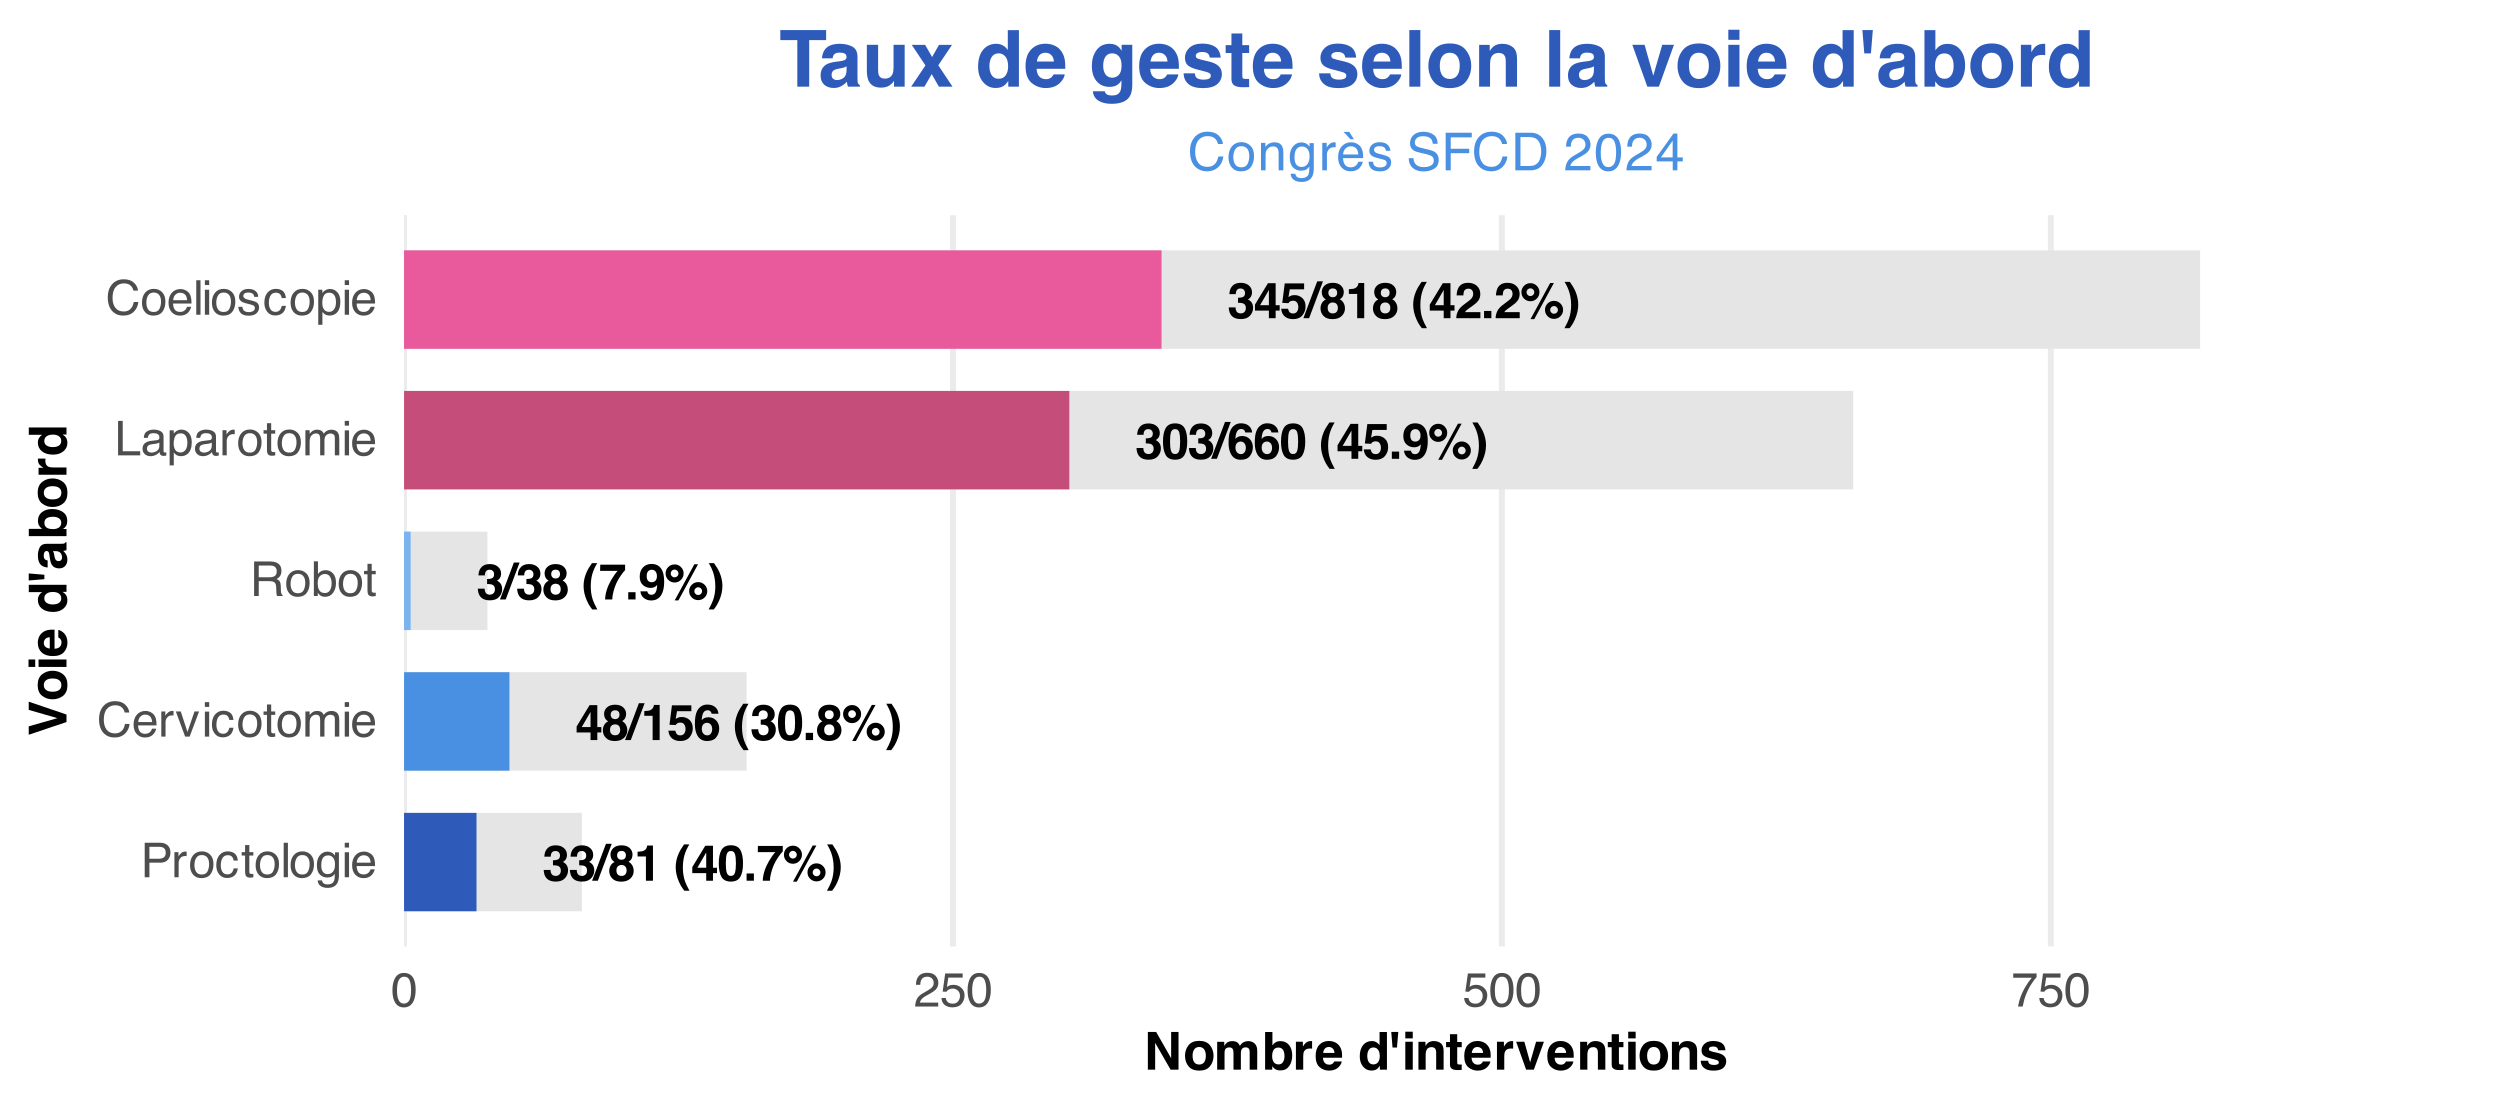 <?xml version="1.0" encoding="UTF-8"?>
<svg xmlns="http://www.w3.org/2000/svg" xmlns:xlink="http://www.w3.org/1999/xlink" width="572" height="255" viewBox="0 0 572 255">
<defs>
<g>
<g id="glyph-0-0">
<path d="M 0.859 -8.188 L 7.453 -8.188 L 7.453 0 L 0.859 0 Z M 6.422 -1.016 L 6.422 -7.172 L 1.875 -7.172 L 1.875 -1.016 Z M 6.422 -1.016 "/>
</g>
<g id="glyph-0-1">
<path d="M 5.953 -2.969 L 5.953 -1.734 L 5.031 -1.734 L 5.031 0 L 3.484 0 L 3.484 -1.734 L 0.297 -1.734 L 0.297 -3.109 L 3.266 -8 L 5.031 -8 L 5.031 -2.969 Z M 1.469 -2.969 L 3.484 -2.969 L 3.484 -6.453 Z M 1.469 -2.969 "/>
</g>
<g id="glyph-0-2">
<path d="M 1 -0.5 C 0.531 -0.977 0.297 -1.555 0.297 -2.234 C 0.297 -2.68 0.398 -3.086 0.609 -3.453 C 0.816 -3.828 1.117 -4.102 1.516 -4.281 C 1.117 -4.539 0.863 -4.82 0.75 -5.125 C 0.633 -5.426 0.578 -5.707 0.578 -5.969 C 0.578 -6.562 0.797 -7.062 1.234 -7.469 C 1.68 -7.883 2.305 -8.094 3.109 -8.094 C 3.91 -8.094 4.531 -7.883 4.969 -7.469 C 5.406 -7.062 5.625 -6.562 5.625 -5.969 C 5.625 -5.707 5.566 -5.426 5.453 -5.125 C 5.336 -4.82 5.086 -4.562 4.703 -4.344 C 5.098 -4.125 5.395 -3.828 5.594 -3.453 C 5.789 -3.086 5.891 -2.68 5.891 -2.234 C 5.891 -1.555 5.641 -0.977 5.141 -0.5 C 4.641 -0.02 3.938 0.219 3.031 0.219 C 2.133 0.219 1.457 -0.02 1 -0.5 Z M 1.938 -2.344 C 1.938 -1.945 2.039 -1.641 2.25 -1.422 C 2.457 -1.203 2.742 -1.094 3.109 -1.094 C 3.473 -1.094 3.754 -1.203 3.953 -1.422 C 4.16 -1.641 4.266 -1.945 4.266 -2.344 C 4.266 -2.75 4.16 -3.055 3.953 -3.266 C 3.742 -3.484 3.461 -3.594 3.109 -3.594 C 2.754 -3.594 2.469 -3.484 2.25 -3.266 C 2.039 -3.055 1.938 -2.75 1.938 -2.344 Z M 2.359 -5.078 C 2.535 -4.891 2.785 -4.797 3.109 -4.797 C 3.43 -4.797 3.676 -4.891 3.844 -5.078 C 4.02 -5.266 4.109 -5.504 4.109 -5.797 C 4.109 -6.117 4.02 -6.367 3.844 -6.547 C 3.676 -6.723 3.43 -6.812 3.109 -6.812 C 2.785 -6.812 2.535 -6.723 2.359 -6.547 C 2.18 -6.367 2.094 -6.117 2.094 -5.797 C 2.094 -5.504 2.18 -5.266 2.359 -5.078 Z M 2.359 -5.078 "/>
</g>
<g id="glyph-0-3">
<path d="M -0.625 0 L 2.547 -8.438 L 3.859 -8.438 L 0.688 0 Z M -0.625 0 "/>
</g>
<g id="glyph-0-4">
<path d="M 4.297 0 L 2.688 0 L 2.688 -5.547 L 0.781 -5.547 L 0.781 -6.625 C 1.281 -6.656 1.633 -6.691 1.844 -6.734 C 2.156 -6.805 2.41 -6.945 2.609 -7.156 C 2.754 -7.301 2.859 -7.492 2.922 -7.734 C 2.961 -7.879 2.984 -7.984 2.984 -8.047 L 4.297 -8.047 Z M 4.297 0 "/>
</g>
<g id="glyph-0-5">
<path d="M 3.031 -4 C 2.844 -4 2.676 -3.973 2.531 -3.922 C 2.281 -3.836 2.094 -3.676 1.969 -3.438 L 0.547 -3.5 L 1.109 -7.953 L 5.547 -7.953 L 5.547 -6.609 L 2.266 -6.609 L 1.969 -4.844 C 2.219 -5 2.41 -5.102 2.547 -5.156 C 2.773 -5.238 3.051 -5.281 3.375 -5.281 C 4.039 -5.281 4.625 -5.055 5.125 -4.609 C 5.625 -4.16 5.875 -3.508 5.875 -2.656 C 5.875 -1.914 5.633 -1.25 5.156 -0.656 C 4.676 -0.07 3.961 0.219 3.016 0.219 C 2.242 0.219 1.613 0.016 1.125 -0.391 C 0.633 -0.805 0.359 -1.395 0.297 -2.156 L 1.875 -2.156 C 1.938 -1.812 2.055 -1.547 2.234 -1.359 C 2.41 -1.172 2.672 -1.078 3.016 -1.078 C 3.41 -1.078 3.707 -1.211 3.906 -1.484 C 4.113 -1.766 4.219 -2.113 4.219 -2.531 C 4.219 -2.945 4.117 -3.297 3.922 -3.578 C 3.734 -3.859 3.438 -4 3.031 -4 Z M 3.031 -4 "/>
</g>
<g id="glyph-0-6">
<path d="M 3.484 -5.219 C 4.191 -5.219 4.773 -4.973 5.234 -4.484 C 5.691 -4.004 5.922 -3.391 5.922 -2.641 C 5.922 -1.891 5.695 -1.223 5.25 -0.641 C 4.801 -0.066 4.102 0.219 3.156 0.219 C 2.145 0.219 1.398 -0.207 0.922 -1.062 C 0.547 -1.727 0.359 -2.582 0.359 -3.625 C 0.359 -4.238 0.383 -4.738 0.438 -5.125 C 0.531 -5.812 0.707 -6.383 0.969 -6.844 C 1.195 -7.227 1.5 -7.535 1.875 -7.766 C 2.25 -8.004 2.691 -8.125 3.203 -8.125 C 3.953 -8.125 4.551 -7.93 5 -7.547 C 5.445 -7.172 5.695 -6.664 5.75 -6.031 L 4.172 -6.031 C 4.172 -6.156 4.117 -6.297 4.016 -6.453 C 3.848 -6.703 3.594 -6.828 3.25 -6.828 C 2.738 -6.828 2.375 -6.539 2.156 -5.969 C 2.031 -5.645 1.945 -5.172 1.906 -4.547 C 2.102 -4.785 2.332 -4.957 2.594 -5.062 C 2.852 -5.164 3.148 -5.219 3.484 -5.219 Z M 2.406 -3.719 C 2.094 -3.477 1.938 -3.086 1.938 -2.547 C 1.938 -2.117 2.051 -1.766 2.281 -1.484 C 2.52 -1.211 2.82 -1.078 3.188 -1.078 C 3.531 -1.078 3.801 -1.207 4 -1.469 C 4.207 -1.738 4.312 -2.082 4.312 -2.5 C 4.312 -2.969 4.195 -3.328 3.969 -3.578 C 3.738 -3.828 3.457 -3.953 3.125 -3.953 C 2.852 -3.953 2.613 -3.875 2.406 -3.719 Z M 2.406 -3.719 "/>
</g>
<g id="glyph-0-7">
</g>
<g id="glyph-0-8">
<path d="M 2.484 2.297 L 2.078 1.75 C 1.828 1.426 1.555 0.941 1.266 0.297 C 0.754 -0.848 0.5 -1.977 0.5 -3.094 C 0.5 -4.113 0.711 -5.125 1.141 -6.125 C 1.43 -6.801 1.859 -7.531 2.422 -8.312 L 3.625 -8.312 L 3.281 -7.703 C 2.812 -6.848 2.488 -5.953 2.312 -5.016 C 2.195 -4.398 2.141 -3.727 2.141 -3 C 2.141 -1.863 2.301 -0.82 2.625 0.125 C 2.82 0.688 3.164 1.41 3.656 2.297 Z M 2.484 2.297 "/>
</g>
<g id="glyph-0-9">
<path d="M 2.172 -6.453 C 1.992 -6.211 1.91 -5.895 1.922 -5.5 L 0.438 -5.5 C 0.457 -5.895 0.531 -6.273 0.656 -6.641 C 0.781 -6.953 0.984 -7.242 1.266 -7.516 C 1.473 -7.703 1.719 -7.844 2 -7.938 C 2.281 -8.039 2.629 -8.094 3.047 -8.094 C 3.816 -8.094 4.438 -7.891 4.906 -7.484 C 5.383 -7.086 5.625 -6.555 5.625 -5.891 C 5.625 -5.422 5.484 -5.02 5.203 -4.688 C 5.023 -4.488 4.836 -4.352 4.641 -4.281 C 4.785 -4.281 4.992 -4.156 5.266 -3.906 C 5.672 -3.531 5.875 -3.02 5.875 -2.375 C 5.875 -1.688 5.633 -1.082 5.156 -0.562 C 4.688 -0.051 3.988 0.203 3.062 0.203 C 1.926 0.203 1.133 -0.172 0.688 -0.922 C 0.457 -1.316 0.328 -1.832 0.297 -2.469 L 1.859 -2.469 C 1.859 -2.145 1.91 -1.879 2.016 -1.672 C 2.203 -1.285 2.551 -1.094 3.062 -1.094 C 3.375 -1.094 3.645 -1.195 3.875 -1.406 C 4.102 -1.625 4.219 -1.93 4.219 -2.328 C 4.219 -2.859 4.004 -3.211 3.578 -3.391 C 3.328 -3.484 2.941 -3.531 2.422 -3.531 L 2.422 -4.672 C 2.93 -4.68 3.289 -4.734 3.5 -4.828 C 3.852 -4.973 4.031 -5.285 4.031 -5.766 C 4.031 -6.066 3.938 -6.312 3.75 -6.5 C 3.57 -6.695 3.32 -6.797 3 -6.797 C 2.625 -6.797 2.348 -6.68 2.172 -6.453 Z M 2.172 -6.453 "/>
</g>
<g id="glyph-0-10">
<path d="M 3.125 0.203 C 2.102 0.203 1.383 -0.156 0.969 -0.875 C 0.562 -1.594 0.359 -2.617 0.359 -3.953 C 0.359 -5.273 0.562 -6.297 0.969 -7.016 C 1.383 -7.742 2.102 -8.109 3.125 -8.109 C 4.156 -8.109 4.879 -7.75 5.297 -7.031 C 5.703 -6.301 5.906 -5.273 5.906 -3.953 C 5.906 -2.617 5.695 -1.594 5.281 -0.875 C 4.875 -0.156 4.156 0.203 3.125 0.203 Z M 4.062 -1.828 C 4.207 -2.316 4.281 -3.023 4.281 -3.953 C 4.281 -4.922 4.207 -5.633 4.062 -6.094 C 3.914 -6.562 3.602 -6.797 3.125 -6.797 C 2.656 -6.797 2.344 -6.562 2.188 -6.094 C 2.039 -5.633 1.969 -4.922 1.969 -3.953 C 1.969 -3.023 2.039 -2.316 2.188 -1.828 C 2.344 -1.336 2.656 -1.094 3.125 -1.094 C 3.602 -1.094 3.914 -1.336 4.062 -1.828 Z M 4.062 -1.828 "/>
</g>
<g id="glyph-0-11">
<path d="M 0.719 -1.656 L 2.391 -1.656 L 2.391 0 L 0.719 0 Z M 0.719 -1.656 "/>
</g>
<g id="glyph-0-12">
<path d="M 5.656 -1.906 C 5.656 -2.477 5.859 -2.969 6.266 -3.375 C 6.672 -3.77 7.156 -3.969 7.719 -3.969 C 8.289 -3.969 8.781 -3.766 9.188 -3.359 C 9.594 -2.961 9.797 -2.477 9.797 -1.906 C 9.797 -1.332 9.594 -0.844 9.188 -0.438 C 8.781 -0.039 8.289 0.156 7.719 0.156 C 7.156 0.156 6.672 -0.039 6.266 -0.438 C 5.859 -0.844 5.656 -1.332 5.656 -1.906 Z M 0.859 -4.484 C 0.461 -4.891 0.266 -5.379 0.266 -5.953 C 0.266 -6.516 0.461 -7 0.859 -7.406 C 1.266 -7.812 1.754 -8.016 2.328 -8.016 C 2.898 -8.016 3.383 -7.812 3.781 -7.406 C 4.188 -7 4.391 -6.516 4.391 -5.953 C 4.391 -5.379 4.188 -4.891 3.781 -4.484 C 3.383 -4.078 2.898 -3.875 2.328 -3.875 C 1.754 -3.875 1.266 -4.078 0.859 -4.484 Z M 3.203 0.219 L 2.344 0.219 L 6.844 -8.047 L 7.688 -8.047 Z M 7.109 -1.281 C 7.273 -1.102 7.477 -1.016 7.719 -1.016 C 7.969 -1.016 8.176 -1.098 8.344 -1.266 C 8.52 -1.441 8.609 -1.656 8.609 -1.906 C 8.609 -2.145 8.52 -2.348 8.344 -2.516 C 8.176 -2.691 7.969 -2.781 7.719 -2.781 C 7.477 -2.781 7.27 -2.691 7.094 -2.516 C 6.926 -2.348 6.844 -2.145 6.844 -1.906 C 6.844 -1.656 6.93 -1.445 7.109 -1.281 Z M 1.703 -5.328 C 1.867 -5.148 2.078 -5.062 2.328 -5.062 C 2.566 -5.062 2.77 -5.145 2.938 -5.312 C 3.113 -5.488 3.203 -5.703 3.203 -5.953 C 3.203 -6.191 3.113 -6.395 2.938 -6.562 C 2.77 -6.738 2.566 -6.828 2.328 -6.828 C 2.078 -6.828 1.863 -6.738 1.688 -6.562 C 1.52 -6.395 1.438 -6.191 1.438 -5.953 C 1.438 -5.703 1.523 -5.492 1.703 -5.328 Z M 1.703 -5.328 "/>
</g>
<g id="glyph-0-13">
<path d="M 1.688 1.75 L 1.281 2.297 L 0.109 2.297 C 0.598 1.41 0.941 0.688 1.141 0.125 C 1.473 -0.82 1.641 -1.863 1.641 -3 C 1.641 -3.727 1.578 -4.398 1.453 -5.016 C 1.273 -5.953 0.953 -6.848 0.484 -7.703 L 0.141 -8.312 L 1.344 -8.312 C 1.906 -7.531 2.332 -6.801 2.625 -6.125 C 3.051 -5.125 3.266 -4.113 3.266 -3.094 C 3.266 -1.977 3.008 -0.848 2.5 0.297 C 2.207 0.941 1.938 1.426 1.688 1.75 Z M 1.688 1.75 "/>
</g>
<g id="glyph-0-14">
<path d="M 3.953 -6.422 C 3.766 -6.641 3.492 -6.75 3.141 -6.75 C 2.66 -6.75 2.332 -6.57 2.156 -6.219 C 2.062 -6.008 2.004 -5.676 1.984 -5.219 L 0.438 -5.219 C 0.469 -5.906 0.594 -6.461 0.812 -6.891 C 1.238 -7.691 1.988 -8.094 3.062 -8.094 C 3.914 -8.094 4.594 -7.852 5.094 -7.375 C 5.602 -6.906 5.859 -6.285 5.859 -5.516 C 5.859 -4.91 5.68 -4.379 5.328 -3.922 C 5.086 -3.609 4.703 -3.266 4.172 -2.891 L 3.531 -2.438 C 3.133 -2.156 2.863 -1.953 2.719 -1.828 C 2.57 -1.703 2.453 -1.555 2.359 -1.391 L 5.875 -1.391 L 5.875 0 L 0.359 0 C 0.367 -0.57 0.492 -1.098 0.734 -1.578 C 0.953 -2.117 1.484 -2.688 2.328 -3.281 C 3.055 -3.812 3.531 -4.188 3.75 -4.406 C 4.07 -4.758 4.234 -5.145 4.234 -5.562 C 4.234 -5.906 4.141 -6.191 3.953 -6.422 Z M 3.953 -6.422 "/>
</g>
<g id="glyph-0-15">
<path d="M 2.953 0.234 C 2.348 0.234 1.805 0.055 1.328 -0.297 C 0.848 -0.66 0.57 -1.18 0.5 -1.859 L 2.078 -1.859 C 2.117 -1.629 2.219 -1.438 2.375 -1.281 C 2.539 -1.133 2.758 -1.062 3.031 -1.062 C 3.551 -1.062 3.914 -1.352 4.125 -1.938 C 4.238 -2.25 4.312 -2.711 4.344 -3.328 C 4.195 -3.148 4.039 -3.008 3.875 -2.906 C 3.582 -2.727 3.219 -2.641 2.781 -2.641 C 2.145 -2.641 1.578 -2.859 1.078 -3.297 C 0.586 -3.742 0.344 -4.383 0.344 -5.219 C 0.344 -6.082 0.586 -6.781 1.078 -7.312 C 1.578 -7.852 2.227 -8.125 3.031 -8.125 C 4.25 -8.125 5.086 -7.582 5.547 -6.5 C 5.805 -5.883 5.938 -5.07 5.938 -4.062 C 5.938 -3.094 5.812 -2.281 5.562 -1.625 C 5.094 -0.383 4.223 0.234 2.953 0.234 Z M 2.406 -6.578 C 2.094 -6.336 1.938 -5.93 1.938 -5.359 C 1.938 -4.891 2.035 -4.535 2.234 -4.297 C 2.43 -4.055 2.727 -3.938 3.125 -3.938 C 3.344 -3.938 3.551 -4 3.75 -4.125 C 4.102 -4.352 4.281 -4.75 4.281 -5.312 C 4.281 -5.77 4.176 -6.129 3.969 -6.391 C 3.758 -6.66 3.469 -6.797 3.094 -6.797 C 2.82 -6.797 2.594 -6.723 2.406 -6.578 Z M 2.406 -6.578 "/>
</g>
<g id="glyph-0-16">
<path d="M 5.016 -5.469 C 4.586 -4.863 4.234 -4.242 3.953 -3.609 C 3.723 -3.109 3.516 -2.492 3.328 -1.766 C 3.148 -1.047 3.062 -0.457 3.062 0 L 1.422 0 C 1.473 -1.445 1.945 -2.945 2.844 -4.5 C 3.426 -5.469 3.91 -6.145 4.297 -6.531 L 0.281 -6.531 L 0.312 -7.953 L 6 -7.953 L 6 -6.703 C 5.758 -6.473 5.43 -6.062 5.016 -5.469 Z M 5.016 -5.469 "/>
</g>
<g id="glyph-1-0">
<path d="M 0.359 0 L 0.359 -7.891 L 6.625 -7.891 L 6.625 0 Z M 5.625 -0.984 L 5.625 -6.906 L 1.344 -6.906 L 1.344 -0.984 Z M 5.625 -0.984 "/>
</g>
<g id="glyph-1-1">
<path d="M 0.938 -7.891 L 4.484 -7.891 C 5.191 -7.891 5.758 -7.691 6.188 -7.297 C 6.613 -6.898 6.828 -6.344 6.828 -5.625 C 6.828 -5.008 6.633 -4.473 6.25 -4.016 C 5.875 -3.555 5.285 -3.328 4.484 -3.328 L 2.016 -3.328 L 2.016 0 L 0.938 0 Z M 5.75 -5.625 C 5.75 -6.207 5.535 -6.602 5.109 -6.812 C 4.867 -6.914 4.547 -6.969 4.141 -6.969 L 2.016 -6.969 L 2.016 -4.234 L 4.141 -4.234 C 4.617 -4.234 5.004 -4.332 5.297 -4.531 C 5.598 -4.738 5.75 -5.102 5.75 -5.625 Z M 5.75 -5.625 "/>
</g>
<g id="glyph-1-2">
<path d="M 0.734 -5.75 L 1.656 -5.75 L 1.656 -4.766 C 1.727 -4.953 1.91 -5.18 2.203 -5.453 C 2.492 -5.734 2.832 -5.875 3.219 -5.875 C 3.238 -5.875 3.27 -5.875 3.312 -5.875 C 3.352 -5.875 3.426 -5.867 3.531 -5.859 L 3.531 -4.828 C 3.477 -4.836 3.426 -4.844 3.375 -4.844 C 3.32 -4.852 3.27 -4.859 3.219 -4.859 C 2.727 -4.859 2.352 -4.703 2.094 -4.391 C 1.832 -4.078 1.703 -3.719 1.703 -3.312 L 1.703 0 L 0.734 0 Z M 0.734 -5.75 "/>
</g>
<g id="glyph-1-3">
<path d="M 2.984 -0.625 C 3.629 -0.625 4.07 -0.863 4.312 -1.344 C 4.551 -1.832 4.672 -2.375 4.672 -2.969 C 4.672 -3.508 4.582 -3.945 4.406 -4.281 C 4.133 -4.812 3.664 -5.078 3 -5.078 C 2.406 -5.078 1.973 -4.848 1.703 -4.391 C 1.441 -3.941 1.312 -3.398 1.312 -2.766 C 1.312 -2.148 1.441 -1.641 1.703 -1.234 C 1.973 -0.828 2.398 -0.625 2.984 -0.625 Z M 3.031 -5.922 C 3.77 -5.922 4.395 -5.672 4.906 -5.172 C 5.414 -4.68 5.672 -3.957 5.672 -3 C 5.672 -2.07 5.445 -1.305 5 -0.703 C 4.551 -0.098 3.852 0.203 2.906 0.203 C 2.113 0.203 1.484 -0.062 1.016 -0.594 C 0.547 -1.125 0.312 -1.844 0.312 -2.75 C 0.312 -3.719 0.555 -4.488 1.047 -5.062 C 1.535 -5.633 2.195 -5.922 3.031 -5.922 Z M 3 -5.891 Z M 3 -5.891 "/>
</g>
<g id="glyph-1-4">
<path d="M 2.922 -5.922 C 3.578 -5.922 4.109 -5.758 4.516 -5.438 C 4.922 -5.125 5.164 -4.582 5.25 -3.812 L 4.297 -3.812 C 4.242 -4.164 4.113 -4.457 3.906 -4.688 C 3.707 -4.926 3.379 -5.047 2.922 -5.047 C 2.305 -5.047 1.867 -4.75 1.609 -4.156 C 1.43 -3.758 1.344 -3.273 1.344 -2.703 C 1.344 -2.129 1.461 -1.645 1.703 -1.25 C 1.953 -0.852 2.336 -0.656 2.859 -0.656 C 3.266 -0.656 3.582 -0.773 3.812 -1.016 C 4.051 -1.266 4.211 -1.602 4.297 -2.031 L 5.25 -2.031 C 5.133 -1.27 4.863 -0.711 4.438 -0.359 C 4.008 -0.004 3.457 0.172 2.781 0.172 C 2.031 0.172 1.43 -0.102 0.984 -0.656 C 0.535 -1.207 0.312 -1.895 0.312 -2.719 C 0.312 -3.727 0.555 -4.516 1.047 -5.078 C 1.535 -5.641 2.16 -5.922 2.922 -5.922 Z M 2.781 -5.891 Z M 2.781 -5.891 "/>
</g>
<g id="glyph-1-5">
<path d="M 0.906 -7.359 L 1.875 -7.359 L 1.875 -5.75 L 2.797 -5.75 L 2.797 -4.969 L 1.875 -4.969 L 1.875 -1.203 C 1.875 -1.004 1.941 -0.875 2.078 -0.812 C 2.16 -0.77 2.285 -0.75 2.453 -0.75 C 2.504 -0.75 2.555 -0.75 2.609 -0.75 C 2.66 -0.75 2.723 -0.754 2.797 -0.766 L 2.797 0 C 2.68 0.031 2.562 0.051 2.438 0.062 C 2.32 0.082 2.195 0.094 2.062 0.094 C 1.613 0.094 1.305 -0.02 1.141 -0.25 C 0.984 -0.488 0.906 -0.789 0.906 -1.156 L 0.906 -4.969 L 0.125 -4.969 L 0.125 -5.75 L 0.906 -5.75 Z M 0.906 -7.359 "/>
</g>
<g id="glyph-1-6">
<path d="M 0.734 -7.891 L 1.703 -7.891 L 1.703 0 L 0.734 0 Z M 0.734 -7.891 "/>
</g>
<g id="glyph-1-7">
<path d="M 2.734 -5.859 C 3.191 -5.859 3.586 -5.742 3.922 -5.516 C 4.098 -5.391 4.285 -5.207 4.484 -4.969 L 4.484 -5.703 L 5.375 -5.703 L 5.375 -0.469 C 5.375 0.258 5.266 0.836 5.047 1.266 C 4.648 2.047 3.895 2.438 2.781 2.438 C 2.156 2.438 1.629 2.297 1.203 2.016 C 0.785 1.734 0.551 1.301 0.5 0.719 L 1.484 0.719 C 1.535 0.969 1.629 1.164 1.766 1.312 C 1.984 1.531 2.328 1.641 2.797 1.641 C 3.535 1.641 4.02 1.375 4.25 0.844 C 4.383 0.539 4.445 -0.004 4.438 -0.797 C 4.25 -0.504 4.016 -0.285 3.734 -0.141 C 3.461 -0.004 3.109 0.062 2.672 0.062 C 2.047 0.062 1.5 -0.156 1.031 -0.594 C 0.562 -1.031 0.328 -1.758 0.328 -2.781 C 0.328 -3.75 0.562 -4.504 1.031 -5.047 C 1.5 -5.586 2.066 -5.859 2.734 -5.859 Z M 4.484 -2.906 C 4.484 -3.613 4.332 -4.141 4.031 -4.484 C 3.738 -4.828 3.367 -5 2.922 -5 C 2.234 -5 1.766 -4.68 1.516 -4.047 C 1.391 -3.703 1.328 -3.254 1.328 -2.703 C 1.328 -2.055 1.457 -1.562 1.719 -1.219 C 1.977 -0.883 2.332 -0.719 2.781 -0.719 C 3.469 -0.719 3.957 -1.031 4.25 -1.656 C 4.406 -2.008 4.484 -2.426 4.484 -2.906 Z M 2.859 -5.891 Z M 2.859 -5.891 "/>
</g>
<g id="glyph-1-8">
<path d="M 0.703 -5.719 L 1.688 -5.719 L 1.688 0 L 0.703 0 Z M 0.703 -7.891 L 1.688 -7.891 L 1.688 -6.797 L 0.703 -6.797 Z M 0.703 -7.891 "/>
</g>
<g id="glyph-1-9">
<path d="M 3.109 -5.875 C 3.516 -5.875 3.906 -5.781 4.281 -5.594 C 4.664 -5.406 4.961 -5.156 5.172 -4.844 C 5.359 -4.562 5.484 -4.223 5.547 -3.828 C 5.609 -3.566 5.641 -3.145 5.641 -2.562 L 1.422 -2.562 C 1.441 -1.977 1.578 -1.508 1.828 -1.156 C 2.086 -0.812 2.488 -0.641 3.031 -0.641 C 3.539 -0.641 3.945 -0.805 4.25 -1.141 C 4.414 -1.328 4.535 -1.551 4.609 -1.812 L 5.562 -1.812 C 5.531 -1.594 5.441 -1.352 5.297 -1.094 C 5.16 -0.832 5.004 -0.625 4.828 -0.469 C 4.535 -0.176 4.176 0.02 3.75 0.125 C 3.508 0.176 3.242 0.203 2.953 0.203 C 2.234 0.203 1.625 -0.055 1.125 -0.578 C 0.633 -1.098 0.391 -1.828 0.391 -2.766 C 0.391 -3.691 0.641 -4.441 1.141 -5.016 C 1.641 -5.586 2.297 -5.875 3.109 -5.875 Z M 4.641 -3.328 C 4.609 -3.754 4.52 -4.094 4.375 -4.344 C 4.102 -4.801 3.66 -5.031 3.047 -5.031 C 2.598 -5.031 2.223 -4.867 1.922 -4.547 C 1.629 -4.234 1.473 -3.828 1.453 -3.328 Z M 3.016 -5.891 Z M 3.016 -5.891 "/>
</g>
<g id="glyph-1-10">
<path d="M 4.156 -8.109 C 5.156 -8.109 5.93 -7.844 6.484 -7.312 C 7.035 -6.789 7.344 -6.191 7.406 -5.516 L 6.359 -5.516 C 6.242 -6.023 6.008 -6.426 5.656 -6.719 C 5.301 -7.02 4.805 -7.172 4.172 -7.172 C 3.398 -7.172 2.773 -6.895 2.297 -6.344 C 1.816 -5.801 1.578 -4.969 1.578 -3.844 C 1.578 -2.914 1.789 -2.164 2.219 -1.594 C 2.656 -1.02 3.301 -0.734 4.156 -0.734 C 4.938 -0.734 5.535 -1.035 5.953 -1.641 C 6.172 -1.961 6.332 -2.383 6.438 -2.906 L 7.484 -2.906 C 7.391 -2.07 7.082 -1.375 6.562 -0.812 C 5.938 -0.133 5.086 0.203 4.016 0.203 C 3.098 0.203 2.332 -0.07 1.719 -0.625 C 0.895 -1.363 0.484 -2.5 0.484 -4.031 C 0.484 -5.195 0.789 -6.148 1.406 -6.891 C 2.07 -7.703 2.988 -8.109 4.156 -8.109 Z M 3.953 -8.109 Z M 3.953 -8.109 "/>
</g>
<g id="glyph-1-11">
<path d="M 1.188 -5.75 L 2.719 -1.062 L 4.328 -5.75 L 5.375 -5.75 L 3.219 0 L 2.188 0 L 0.062 -5.75 Z M 1.188 -5.75 "/>
</g>
<g id="glyph-1-12">
<path d="M 0.703 -5.75 L 1.672 -5.75 L 1.672 -4.938 C 1.898 -5.219 2.102 -5.422 2.281 -5.547 C 2.602 -5.766 2.969 -5.875 3.375 -5.875 C 3.832 -5.875 4.203 -5.766 4.484 -5.547 C 4.641 -5.41 4.781 -5.219 4.906 -4.969 C 5.125 -5.281 5.379 -5.508 5.672 -5.656 C 5.961 -5.801 6.285 -5.875 6.641 -5.875 C 7.41 -5.875 7.938 -5.598 8.219 -5.047 C 8.375 -4.742 8.453 -4.336 8.453 -3.828 L 8.453 0 L 7.438 0 L 7.438 -4 C 7.438 -4.383 7.344 -4.645 7.156 -4.781 C 6.969 -4.926 6.734 -5 6.453 -5 C 6.078 -5 5.75 -4.867 5.469 -4.609 C 5.195 -4.359 5.062 -3.938 5.062 -3.344 L 5.062 0 L 4.078 0 L 4.078 -3.75 C 4.078 -4.145 4.031 -4.43 3.938 -4.609 C 3.789 -4.879 3.52 -5.016 3.125 -5.016 C 2.758 -5.016 2.426 -4.867 2.125 -4.578 C 1.82 -4.297 1.672 -3.785 1.672 -3.047 L 1.672 0 L 0.703 0 Z M 0.703 -5.75 "/>
</g>
<g id="glyph-1-13">
<path d="M 4.5 -4.281 C 5.008 -4.281 5.41 -4.379 5.703 -4.578 C 5.992 -4.773 6.141 -5.133 6.141 -5.656 C 6.141 -6.219 5.93 -6.602 5.516 -6.812 C 5.297 -6.914 5.004 -6.969 4.641 -6.969 L 2.031 -6.969 L 2.031 -4.281 Z M 0.969 -7.891 L 4.625 -7.891 C 5.219 -7.891 5.711 -7.801 6.109 -7.625 C 6.848 -7.289 7.219 -6.672 7.219 -5.766 C 7.219 -5.285 7.117 -4.895 6.922 -4.594 C 6.734 -4.301 6.461 -4.062 6.109 -3.875 C 6.41 -3.75 6.641 -3.582 6.797 -3.375 C 6.953 -3.176 7.039 -2.848 7.062 -2.391 L 7.094 -1.328 C 7.102 -1.023 7.129 -0.801 7.172 -0.656 C 7.234 -0.406 7.348 -0.242 7.516 -0.172 L 7.516 0 L 6.203 0 C 6.172 -0.07 6.145 -0.16 6.125 -0.266 C 6.102 -0.367 6.082 -0.578 6.062 -0.891 L 6 -2.203 C 5.977 -2.711 5.789 -3.055 5.438 -3.234 C 5.227 -3.336 4.906 -3.391 4.469 -3.391 L 2.031 -3.391 L 2.031 0 L 0.969 0 Z M 0.969 -7.891 "/>
</g>
<g id="glyph-1-14">
<path d="M 0.641 -7.922 L 1.578 -7.922 L 1.578 -5.047 C 1.785 -5.328 2.035 -5.539 2.328 -5.688 C 2.617 -5.832 2.938 -5.906 3.281 -5.906 C 4 -5.906 4.582 -5.656 5.031 -5.156 C 5.477 -4.664 5.703 -3.941 5.703 -2.984 C 5.703 -2.078 5.477 -1.32 5.031 -0.719 C 4.594 -0.113 3.984 0.188 3.203 0.188 C 2.766 0.188 2.395 0.078 2.094 -0.141 C 1.914 -0.266 1.727 -0.461 1.531 -0.734 L 1.531 0 L 0.641 0 Z M 3.141 -0.672 C 3.672 -0.672 4.062 -0.879 4.312 -1.297 C 4.57 -1.711 4.703 -2.258 4.703 -2.938 C 4.703 -3.539 4.57 -4.039 4.312 -4.438 C 4.062 -4.832 3.68 -5.031 3.172 -5.031 C 2.734 -5.031 2.348 -4.867 2.016 -4.547 C 1.68 -4.223 1.516 -3.688 1.516 -2.938 C 1.516 -2.395 1.582 -1.957 1.719 -1.625 C 1.977 -0.988 2.453 -0.672 3.141 -0.672 Z M 3.141 -0.672 "/>
</g>
<g id="glyph-1-15">
<path d="M 0.844 -7.891 L 1.906 -7.891 L 1.906 -0.938 L 5.906 -0.938 L 5.906 0 L 0.844 0 Z M 0.844 -7.891 "/>
</g>
<g id="glyph-1-16">
<path d="M 1.453 -1.531 C 1.453 -1.25 1.551 -1.023 1.75 -0.859 C 1.957 -0.703 2.203 -0.625 2.484 -0.625 C 2.816 -0.625 3.145 -0.703 3.469 -0.859 C 4.008 -1.117 4.281 -1.551 4.281 -2.156 L 4.281 -2.922 C 4.156 -2.848 4 -2.785 3.812 -2.734 C 3.633 -2.691 3.453 -2.656 3.266 -2.625 L 2.688 -2.562 C 2.332 -2.508 2.066 -2.438 1.891 -2.344 C 1.598 -2.164 1.453 -1.895 1.453 -1.531 Z M 3.797 -3.484 C 4.016 -3.516 4.16 -3.609 4.234 -3.766 C 4.273 -3.848 4.297 -3.973 4.297 -4.141 C 4.297 -4.461 4.176 -4.695 3.938 -4.844 C 3.707 -5 3.375 -5.078 2.938 -5.078 C 2.438 -5.078 2.082 -4.941 1.875 -4.672 C 1.75 -4.516 1.672 -4.289 1.641 -4 L 0.734 -4 C 0.754 -4.707 0.984 -5.195 1.422 -5.469 C 1.867 -5.75 2.383 -5.891 2.969 -5.891 C 3.645 -5.891 4.191 -5.758 4.609 -5.5 C 5.035 -5.25 5.25 -4.848 5.25 -4.297 L 5.25 -0.984 C 5.25 -0.891 5.266 -0.812 5.297 -0.75 C 5.336 -0.688 5.426 -0.656 5.562 -0.656 C 5.602 -0.656 5.648 -0.656 5.703 -0.656 C 5.766 -0.664 5.82 -0.676 5.875 -0.688 L 5.875 0.031 C 5.727 0.07 5.613 0.098 5.531 0.109 C 5.457 0.117 5.352 0.125 5.219 0.125 C 4.883 0.125 4.641 0.004 4.484 -0.234 C 4.41 -0.359 4.359 -0.535 4.328 -0.766 C 4.129 -0.504 3.844 -0.281 3.469 -0.094 C 3.102 0.094 2.695 0.188 2.25 0.188 C 1.719 0.188 1.281 0.023 0.938 -0.297 C 0.602 -0.617 0.438 -1.023 0.438 -1.516 C 0.438 -2.047 0.602 -2.457 0.938 -2.75 C 1.27 -3.039 1.707 -3.223 2.25 -3.297 Z M 2.984 -5.891 Z M 2.984 -5.891 "/>
</g>
<g id="glyph-1-17">
<path d="M 3.141 -0.656 C 3.586 -0.656 3.957 -0.844 4.25 -1.219 C 4.551 -1.594 4.703 -2.156 4.703 -2.906 C 4.703 -3.363 4.641 -3.758 4.516 -4.094 C 4.266 -4.727 3.805 -5.047 3.141 -5.047 C 2.461 -5.047 2.004 -4.711 1.766 -4.047 C 1.629 -3.68 1.562 -3.223 1.562 -2.672 C 1.562 -2.234 1.629 -1.859 1.766 -1.547 C 2.016 -0.953 2.473 -0.656 3.141 -0.656 Z M 0.641 -5.719 L 1.578 -5.719 L 1.578 -4.969 C 1.766 -5.227 1.973 -5.426 2.203 -5.562 C 2.535 -5.781 2.922 -5.891 3.359 -5.891 C 4.004 -5.891 4.555 -5.641 5.016 -5.141 C 5.473 -4.641 5.703 -3.926 5.703 -3 C 5.703 -1.75 5.375 -0.852 4.719 -0.312 C 4.301 0.02 3.816 0.188 3.266 0.188 C 2.828 0.188 2.461 0.094 2.172 -0.094 C 2.004 -0.195 1.812 -0.379 1.594 -0.641 L 1.594 2.297 L 0.641 2.297 Z M 0.641 -5.719 "/>
</g>
<g id="glyph-1-18">
<path d="M 1.281 -1.812 C 1.312 -1.488 1.395 -1.238 1.531 -1.062 C 1.77 -0.75 2.191 -0.594 2.797 -0.594 C 3.148 -0.594 3.461 -0.672 3.734 -0.828 C 4.004 -0.984 4.141 -1.223 4.141 -1.547 C 4.141 -1.797 4.031 -1.984 3.812 -2.109 C 3.676 -2.191 3.398 -2.285 2.984 -2.391 L 2.219 -2.578 C 1.727 -2.703 1.367 -2.836 1.141 -2.984 C 0.723 -3.254 0.516 -3.617 0.516 -4.078 C 0.516 -4.617 0.707 -5.055 1.094 -5.391 C 1.488 -5.734 2.02 -5.906 2.688 -5.906 C 3.551 -5.906 4.176 -5.648 4.562 -5.141 C 4.801 -4.816 4.914 -4.469 4.906 -4.094 L 4 -4.094 C 3.977 -4.312 3.898 -4.508 3.766 -4.688 C 3.547 -4.945 3.16 -5.078 2.609 -5.078 C 2.242 -5.078 1.969 -5.004 1.781 -4.859 C 1.594 -4.723 1.5 -4.539 1.5 -4.312 C 1.5 -4.062 1.625 -3.863 1.875 -3.719 C 2.008 -3.625 2.219 -3.539 2.5 -3.469 L 3.141 -3.312 C 3.836 -3.145 4.301 -2.984 4.531 -2.828 C 4.914 -2.578 5.109 -2.191 5.109 -1.672 C 5.109 -1.148 4.91 -0.703 4.516 -0.328 C 4.129 0.035 3.539 0.219 2.75 0.219 C 1.895 0.219 1.285 0.023 0.922 -0.359 C 0.566 -0.754 0.379 -1.238 0.359 -1.812 Z M 2.719 -5.891 Z M 2.719 -5.891 "/>
</g>
<g id="glyph-1-19">
<path d="M 2.969 -7.688 C 3.969 -7.688 4.691 -7.281 5.141 -6.469 C 5.484 -5.832 5.656 -4.961 5.656 -3.859 C 5.656 -2.805 5.5 -1.941 5.188 -1.266 C 4.727 -0.285 3.988 0.203 2.969 0.203 C 2.039 0.203 1.352 -0.195 0.906 -1 C 0.531 -1.664 0.344 -2.562 0.344 -3.688 C 0.344 -4.562 0.457 -5.312 0.688 -5.938 C 1.102 -7.102 1.863 -7.688 2.969 -7.688 Z M 2.969 -0.672 C 3.469 -0.672 3.863 -0.891 4.156 -1.328 C 4.457 -1.773 4.609 -2.602 4.609 -3.812 C 4.609 -4.688 4.5 -5.406 4.281 -5.969 C 4.07 -6.539 3.656 -6.828 3.031 -6.828 C 2.469 -6.828 2.051 -6.555 1.781 -6.016 C 1.52 -5.484 1.391 -4.695 1.391 -3.656 C 1.391 -2.863 1.473 -2.234 1.641 -1.766 C 1.898 -1.035 2.344 -0.672 2.969 -0.672 Z M 2.969 -0.672 "/>
</g>
<g id="glyph-1-20">
<path d="M 0.344 0 C 0.375 -0.664 0.508 -1.242 0.75 -1.734 C 0.988 -2.223 1.457 -2.664 2.156 -3.062 L 3.188 -3.656 C 3.645 -3.926 3.969 -4.156 4.156 -4.344 C 4.445 -4.645 4.594 -4.988 4.594 -5.375 C 4.594 -5.82 4.457 -6.176 4.188 -6.438 C 3.914 -6.695 3.555 -6.828 3.109 -6.828 C 2.453 -6.828 1.992 -6.578 1.734 -6.078 C 1.598 -5.805 1.523 -5.438 1.516 -4.969 L 0.531 -4.969 C 0.539 -5.633 0.664 -6.176 0.906 -6.594 C 1.32 -7.344 2.062 -7.719 3.125 -7.719 C 4 -7.719 4.641 -7.477 5.047 -7 C 5.453 -6.531 5.656 -6.004 5.656 -5.422 C 5.656 -4.797 5.441 -4.266 5.016 -3.828 C 4.766 -3.578 4.312 -3.27 3.656 -2.906 L 2.922 -2.5 C 2.578 -2.312 2.301 -2.129 2.094 -1.953 C 1.738 -1.641 1.516 -1.289 1.422 -0.906 L 5.625 -0.906 L 5.625 0 Z M 0.344 0 "/>
</g>
<g id="glyph-1-21">
<path d="M 1.359 -1.953 C 1.422 -1.41 1.676 -1.031 2.125 -0.812 C 2.352 -0.707 2.617 -0.656 2.922 -0.656 C 3.492 -0.656 3.914 -0.836 4.188 -1.203 C 4.469 -1.566 4.609 -1.973 4.609 -2.422 C 4.609 -2.953 4.441 -3.363 4.109 -3.656 C 3.785 -3.957 3.395 -4.109 2.938 -4.109 C 2.602 -4.109 2.316 -4.039 2.078 -3.906 C 1.836 -3.781 1.633 -3.602 1.469 -3.375 L 0.641 -3.422 L 1.219 -7.562 L 5.219 -7.562 L 5.219 -6.625 L 1.938 -6.625 L 1.609 -4.484 C 1.797 -4.617 1.969 -4.723 2.125 -4.797 C 2.414 -4.91 2.75 -4.969 3.125 -4.969 C 3.82 -4.969 4.414 -4.738 4.906 -4.281 C 5.406 -3.832 5.656 -3.258 5.656 -2.562 C 5.656 -1.832 5.426 -1.191 4.969 -0.641 C 4.52 -0.086 3.805 0.188 2.828 0.188 C 2.203 0.188 1.645 0.016 1.156 -0.328 C 0.676 -0.68 0.41 -1.223 0.359 -1.953 Z M 1.359 -1.953 "/>
</g>
<g id="glyph-1-22">
<path d="M 5.75 -7.562 L 5.75 -6.719 C 5.5 -6.477 5.172 -6.062 4.766 -5.469 C 4.359 -4.875 3.992 -4.234 3.672 -3.547 C 3.367 -2.879 3.133 -2.27 2.969 -1.719 C 2.863 -1.363 2.727 -0.789 2.562 0 L 1.5 0 C 1.738 -1.469 2.273 -2.93 3.109 -4.391 C 3.598 -5.234 4.113 -5.969 4.656 -6.594 L 0.406 -6.594 L 0.406 -7.562 Z M 5.75 -7.562 "/>
</g>
<g id="glyph-2-0">
<path d="M 0.906 -8.641 L 7.859 -8.641 L 7.859 0 L 0.906 0 Z M 6.781 -1.078 L 6.781 -7.562 L 1.984 -7.562 L 1.984 -1.078 Z M 6.781 -1.078 "/>
</g>
<g id="glyph-2-1">
<path d="M 7.906 0 L 6.094 0 L 2.562 -6.141 L 2.562 0 L 0.891 0 L 0.891 -8.641 L 2.781 -8.641 L 6.219 -2.609 L 6.219 -8.641 L 7.906 -8.641 Z M 7.906 0 "/>
</g>
<g id="glyph-2-2">
<path d="M 6.109 -5.578 C 6.648 -4.898 6.922 -4.102 6.922 -3.188 C 6.922 -2.25 6.648 -1.445 6.109 -0.781 C 5.566 -0.113 4.75 0.219 3.656 0.219 C 2.551 0.219 1.727 -0.113 1.188 -0.781 C 0.656 -1.445 0.391 -2.25 0.391 -3.188 C 0.391 -4.102 0.656 -4.898 1.188 -5.578 C 1.727 -6.254 2.551 -6.594 3.656 -6.594 C 4.75 -6.594 5.566 -6.254 6.109 -5.578 Z M 3.641 -5.188 C 3.148 -5.188 2.773 -5.008 2.516 -4.656 C 2.254 -4.312 2.125 -3.82 2.125 -3.188 C 2.125 -2.539 2.254 -2.039 2.516 -1.688 C 2.773 -1.344 3.148 -1.172 3.641 -1.172 C 4.129 -1.172 4.504 -1.344 4.766 -1.688 C 5.023 -2.039 5.156 -2.539 5.156 -3.188 C 5.156 -3.82 5.023 -4.312 4.766 -4.656 C 4.504 -5.008 4.129 -5.188 3.641 -5.188 Z M 3.641 -5.188 "/>
</g>
<g id="glyph-2-3">
<path d="M 4.359 -4.625 C 4.223 -4.938 3.953 -5.094 3.547 -5.094 C 3.066 -5.094 2.742 -4.938 2.578 -4.625 C 2.484 -4.445 2.438 -4.188 2.438 -3.844 L 2.438 0 L 0.75 0 L 0.75 -6.375 L 2.375 -6.375 L 2.375 -5.438 C 2.582 -5.77 2.773 -6.008 2.953 -6.156 C 3.285 -6.406 3.707 -6.531 4.219 -6.531 C 4.707 -6.531 5.102 -6.422 5.406 -6.203 C 5.645 -6.004 5.828 -5.75 5.953 -5.438 C 6.172 -5.812 6.441 -6.086 6.766 -6.266 C 7.109 -6.441 7.492 -6.531 7.922 -6.531 C 8.203 -6.531 8.477 -6.473 8.75 -6.359 C 9.02 -6.254 9.27 -6.066 9.5 -5.797 C 9.676 -5.566 9.797 -5.289 9.859 -4.969 C 9.898 -4.75 9.922 -4.438 9.922 -4.031 L 9.906 0 L 8.188 0 L 8.188 -4.062 C 8.188 -4.312 8.148 -4.516 8.078 -4.672 C 7.93 -4.961 7.656 -5.109 7.25 -5.109 C 6.789 -5.109 6.473 -4.914 6.297 -4.531 C 6.211 -4.332 6.172 -4.086 6.172 -3.797 L 6.172 0 L 4.484 0 L 4.484 -3.797 C 4.484 -4.18 4.441 -4.457 4.359 -4.625 Z M 4.359 -4.625 "/>
</g>
<g id="glyph-2-4">
<path d="M 4.25 0.172 C 3.719 0.172 3.297 0.066 2.984 -0.141 C 2.785 -0.266 2.578 -0.484 2.359 -0.797 L 2.359 0 L 0.719 0 L 0.719 -8.625 L 2.391 -8.625 L 2.391 -5.562 C 2.598 -5.852 2.828 -6.078 3.078 -6.234 C 3.379 -6.43 3.766 -6.531 4.234 -6.531 C 5.066 -6.531 5.723 -6.227 6.203 -5.625 C 6.68 -5.02 6.922 -4.238 6.922 -3.281 C 6.922 -2.281 6.688 -1.453 6.219 -0.797 C 5.75 -0.148 5.094 0.172 4.25 0.172 Z M 5.156 -3.094 C 5.156 -3.551 5.098 -3.926 4.984 -4.219 C 4.766 -4.781 4.352 -5.062 3.75 -5.062 C 3.145 -5.062 2.734 -4.789 2.516 -4.25 C 2.391 -3.945 2.328 -3.566 2.328 -3.109 C 2.328 -2.555 2.445 -2.098 2.688 -1.734 C 2.938 -1.379 3.305 -1.203 3.797 -1.203 C 4.234 -1.203 4.566 -1.375 4.797 -1.719 C 5.035 -2.07 5.156 -2.531 5.156 -3.094 Z M 5.156 -3.094 "/>
</g>
<g id="glyph-2-5">
<path d="M 3.984 -4.844 C 3.316 -4.844 2.867 -4.625 2.641 -4.188 C 2.504 -3.945 2.438 -3.566 2.438 -3.047 L 2.438 0 L 0.766 0 L 0.766 -6.391 L 2.359 -6.391 L 2.359 -5.281 C 2.617 -5.695 2.844 -5.984 3.031 -6.141 C 3.344 -6.41 3.75 -6.547 4.25 -6.547 C 4.281 -6.547 4.305 -6.539 4.328 -6.531 C 4.348 -6.531 4.395 -6.531 4.469 -6.531 L 4.469 -4.812 C 4.363 -4.82 4.27 -4.828 4.188 -4.828 C 4.102 -4.836 4.035 -4.844 3.984 -4.844 Z M 3.984 -4.844 "/>
</g>
<g id="glyph-2-6">
<path d="M 6.25 -1.875 C 6.207 -1.5 6.008 -1.113 5.656 -0.719 C 5.102 -0.094 4.336 0.219 3.359 0.219 C 2.547 0.219 1.828 -0.039 1.203 -0.562 C 0.586 -1.094 0.281 -1.945 0.281 -3.125 C 0.281 -4.227 0.555 -5.078 1.109 -5.672 C 1.672 -6.266 2.398 -6.562 3.297 -6.562 C 3.828 -6.562 4.305 -6.457 4.734 -6.25 C 5.16 -6.051 5.516 -5.738 5.797 -5.312 C 6.047 -4.938 6.207 -4.5 6.281 -4 C 6.32 -3.707 6.336 -3.285 6.328 -2.734 L 1.953 -2.734 C 1.984 -2.086 2.188 -1.641 2.562 -1.391 C 2.789 -1.223 3.066 -1.141 3.391 -1.141 C 3.734 -1.141 4.016 -1.238 4.234 -1.438 C 4.348 -1.539 4.453 -1.688 4.547 -1.875 Z M 4.594 -3.828 C 4.562 -4.273 4.426 -4.613 4.188 -4.844 C 3.945 -5.07 3.648 -5.188 3.297 -5.188 C 2.91 -5.188 2.609 -5.062 2.391 -4.812 C 2.18 -4.57 2.051 -4.242 2 -3.828 Z M 4.594 -3.828 "/>
</g>
<g id="glyph-2-7">
</g>
<g id="glyph-2-8">
<path d="M 6.594 -8.625 L 6.594 0 L 4.969 0 L 4.969 -0.891 C 4.727 -0.504 4.457 -0.223 4.156 -0.047 C 3.852 0.117 3.473 0.203 3.016 0.203 C 2.273 0.203 1.648 -0.098 1.141 -0.703 C 0.629 -1.305 0.375 -2.082 0.375 -3.031 C 0.375 -4.125 0.625 -4.984 1.125 -5.609 C 1.625 -6.234 2.297 -6.547 3.141 -6.547 C 3.523 -6.547 3.867 -6.457 4.172 -6.281 C 4.473 -6.113 4.719 -5.879 4.906 -5.578 L 4.906 -8.625 Z M 2.094 -3.156 C 2.094 -2.562 2.207 -2.086 2.438 -1.734 C 2.676 -1.379 3.031 -1.203 3.5 -1.203 C 3.969 -1.203 4.328 -1.379 4.578 -1.734 C 4.828 -2.086 4.953 -2.539 4.953 -3.094 C 4.953 -3.875 4.754 -4.438 4.359 -4.781 C 4.109 -4.977 3.828 -5.078 3.516 -5.078 C 3.023 -5.078 2.664 -4.891 2.438 -4.516 C 2.207 -4.148 2.094 -3.695 2.094 -3.156 Z M 2.094 -3.156 "/>
</g>
<g id="glyph-2-9">
<path d="M 0.578 -8.641 L 2.188 -8.641 L 1.891 -5.062 L 0.875 -5.062 Z M 0.578 -8.641 "/>
</g>
<g id="glyph-2-10">
<path d="M 2.5 -6.391 L 2.5 0 L 0.797 0 L 0.797 -6.391 Z M 2.5 -8.688 L 2.5 -7.156 L 0.797 -7.156 L 0.797 -8.688 Z M 2.5 -8.688 "/>
</g>
<g id="glyph-2-11">
<path d="M 3.781 -5.156 C 3.219 -5.156 2.832 -4.914 2.625 -4.438 C 2.508 -4.176 2.453 -3.848 2.453 -3.453 L 2.453 0 L 0.797 0 L 0.797 -6.375 L 2.406 -6.375 L 2.406 -5.438 C 2.613 -5.77 2.816 -6.008 3.016 -6.156 C 3.359 -6.414 3.789 -6.547 4.312 -6.547 C 4.977 -6.547 5.52 -6.367 5.938 -6.016 C 6.352 -5.672 6.562 -5.098 6.562 -4.297 L 6.562 0 L 4.859 0 L 4.859 -3.891 C 4.859 -4.223 4.812 -4.477 4.719 -4.656 C 4.562 -4.988 4.25 -5.156 3.781 -5.156 Z M 3.781 -5.156 "/>
</g>
<g id="glyph-2-12">
<path d="M 3.703 -1.188 L 3.703 0.062 L 2.906 0.094 C 2.125 0.113 1.586 -0.023 1.297 -0.328 C 1.109 -0.516 1.016 -0.805 1.016 -1.203 L 1.016 -5.141 L 0.125 -5.141 L 0.125 -6.328 L 1.016 -6.328 L 1.016 -8.109 L 2.672 -8.109 L 2.672 -6.328 L 3.703 -6.328 L 3.703 -5.141 L 2.672 -5.141 L 2.672 -1.766 C 2.672 -1.504 2.703 -1.336 2.766 -1.266 C 2.828 -1.203 3.031 -1.172 3.375 -1.172 C 3.426 -1.172 3.477 -1.172 3.531 -1.172 C 3.594 -1.18 3.648 -1.188 3.703 -1.188 Z M 3.703 -1.188 "/>
</g>
<g id="glyph-2-13">
<path d="M 0.156 -6.391 L 2.031 -6.391 L 3.359 -1.672 L 4.719 -6.391 L 6.516 -6.391 L 4.203 0 L 2.438 0 Z M 0.156 -6.391 "/>
</g>
<g id="glyph-2-14">
<path d="M 5.188 -6.094 C 5.688 -5.77 5.973 -5.219 6.047 -4.438 L 4.375 -4.438 C 4.352 -4.656 4.289 -4.828 4.188 -4.953 C 4.008 -5.18 3.695 -5.297 3.25 -5.297 C 2.883 -5.297 2.625 -5.238 2.469 -5.125 C 2.32 -5.008 2.25 -4.875 2.25 -4.719 C 2.25 -4.531 2.328 -4.395 2.484 -4.312 C 2.648 -4.219 3.234 -4.062 4.234 -3.844 C 4.898 -3.688 5.395 -3.453 5.719 -3.141 C 6.051 -2.816 6.219 -2.414 6.219 -1.938 C 6.219 -1.301 5.984 -0.781 5.516 -0.375 C 5.047 0.02 4.316 0.219 3.328 0.219 C 2.328 0.219 1.586 0.004 1.109 -0.422 C 0.629 -0.848 0.391 -1.391 0.391 -2.047 L 2.078 -2.047 C 2.117 -1.742 2.195 -1.531 2.312 -1.406 C 2.52 -1.188 2.898 -1.078 3.453 -1.078 C 3.785 -1.078 4.047 -1.125 4.234 -1.219 C 4.43 -1.312 4.531 -1.457 4.531 -1.656 C 4.531 -1.844 4.453 -1.988 4.297 -2.094 C 4.141 -2.188 3.562 -2.352 2.562 -2.594 C 1.832 -2.77 1.32 -2.992 1.031 -3.266 C 0.727 -3.523 0.578 -3.906 0.578 -4.406 C 0.578 -5 0.805 -5.504 1.266 -5.922 C 1.734 -6.348 2.391 -6.562 3.234 -6.562 C 4.023 -6.562 4.676 -6.406 5.188 -6.094 Z M 5.188 -6.094 "/>
</g>
<g id="glyph-3-0">
<path d="M -8.641 -0.906 L -8.641 -7.859 L 0 -7.859 L 0 -0.906 Z M -1.078 -6.781 L -7.562 -6.781 L -7.562 -1.984 L -1.078 -1.984 Z M -1.078 -6.781 "/>
</g>
<g id="glyph-3-1">
<path d="M -8.641 -0.281 L -8.641 -2.203 L -2.078 -4.078 L -8.641 -5.969 L -8.641 -7.844 L 0 -4.906 L 0 -3.188 Z M -8.641 -0.281 "/>
</g>
<g id="glyph-3-2">
<path d="M -5.578 -6.109 C -4.898 -6.648 -4.102 -6.922 -3.188 -6.922 C -2.25 -6.922 -1.445 -6.648 -0.781 -6.109 C -0.113 -5.566 0.219 -4.75 0.219 -3.656 C 0.219 -2.551 -0.113 -1.727 -0.781 -1.188 C -1.445 -0.656 -2.25 -0.391 -3.188 -0.391 C -4.102 -0.391 -4.898 -0.656 -5.578 -1.188 C -6.254 -1.727 -6.594 -2.551 -6.594 -3.656 C -6.594 -4.75 -6.254 -5.566 -5.578 -6.109 Z M -5.188 -3.641 C -5.188 -3.148 -5.008 -2.773 -4.656 -2.516 C -4.312 -2.254 -3.82 -2.125 -3.188 -2.125 C -2.539 -2.125 -2.039 -2.254 -1.688 -2.516 C -1.344 -2.773 -1.172 -3.148 -1.172 -3.641 C -1.172 -4.129 -1.344 -4.504 -1.688 -4.766 C -2.039 -5.023 -2.539 -5.156 -3.188 -5.156 C -3.82 -5.156 -4.312 -5.023 -4.656 -4.766 C -5.008 -4.504 -5.188 -4.129 -5.188 -3.641 Z M -5.188 -3.641 "/>
</g>
<g id="glyph-3-3">
<path d="M -6.391 -2.5 L 0 -2.5 L 0 -0.797 L -6.391 -0.797 Z M -8.688 -2.5 L -7.156 -2.5 L -7.156 -0.797 L -8.688 -0.797 Z M -8.688 -2.5 "/>
</g>
<g id="glyph-3-4">
<path d="M -1.875 -6.25 C -1.5 -6.207 -1.113 -6.008 -0.719 -5.656 C -0.094 -5.102 0.219 -4.336 0.219 -3.359 C 0.219 -2.547 -0.039 -1.828 -0.562 -1.203 C -1.094 -0.586 -1.945 -0.281 -3.125 -0.281 C -4.227 -0.281 -5.078 -0.555 -5.672 -1.109 C -6.266 -1.672 -6.562 -2.398 -6.562 -3.297 C -6.562 -3.828 -6.457 -4.305 -6.25 -4.734 C -6.051 -5.16 -5.738 -5.516 -5.312 -5.797 C -4.938 -6.047 -4.5 -6.207 -4 -6.281 C -3.707 -6.32 -3.285 -6.336 -2.734 -6.328 L -2.734 -1.953 C -2.086 -1.984 -1.641 -2.188 -1.391 -2.562 C -1.223 -2.789 -1.141 -3.066 -1.141 -3.391 C -1.141 -3.734 -1.238 -4.016 -1.438 -4.234 C -1.539 -4.348 -1.688 -4.453 -1.875 -4.547 Z M -3.828 -4.594 C -4.273 -4.562 -4.613 -4.426 -4.844 -4.188 C -5.07 -3.945 -5.188 -3.648 -5.188 -3.297 C -5.188 -2.91 -5.062 -2.609 -4.812 -2.391 C -4.57 -2.18 -4.242 -2.051 -3.828 -2 Z M -3.828 -4.594 "/>
</g>
<g id="glyph-3-5">
</g>
<g id="glyph-3-6">
<path d="M -8.625 -6.594 L 0 -6.594 L 0 -4.969 L -0.891 -4.969 C -0.504 -4.727 -0.223 -4.457 -0.047 -4.156 C 0.117 -3.852 0.203 -3.473 0.203 -3.016 C 0.203 -2.273 -0.098 -1.648 -0.703 -1.141 C -1.305 -0.629 -2.082 -0.375 -3.031 -0.375 C -4.125 -0.375 -4.984 -0.625 -5.609 -1.125 C -6.234 -1.625 -6.547 -2.297 -6.547 -3.141 C -6.547 -3.523 -6.457 -3.867 -6.281 -4.172 C -6.113 -4.473 -5.879 -4.719 -5.578 -4.906 L -8.625 -4.906 Z M -3.156 -2.094 C -2.562 -2.094 -2.086 -2.207 -1.734 -2.438 C -1.379 -2.676 -1.203 -3.031 -1.203 -3.5 C -1.203 -3.969 -1.379 -4.328 -1.734 -4.578 C -2.086 -4.828 -2.539 -4.953 -3.094 -4.953 C -3.875 -4.953 -4.438 -4.754 -4.781 -4.359 C -4.977 -4.109 -5.078 -3.828 -5.078 -3.516 C -5.078 -3.023 -4.891 -2.664 -4.516 -2.438 C -4.148 -2.207 -3.695 -2.094 -3.156 -2.094 Z M -3.156 -2.094 "/>
</g>
<g id="glyph-3-7">
<path d="M -8.641 -0.578 L -8.641 -2.188 L -5.062 -1.891 L -5.062 -0.875 Z M -8.641 -0.578 "/>
</g>
<g id="glyph-3-8">
<path d="M -5.703 -1.016 C -6.266 -1.461 -6.547 -2.223 -6.547 -3.297 C -6.547 -3.992 -6.406 -4.613 -6.125 -5.156 C -5.844 -5.695 -5.316 -5.969 -4.547 -5.969 L -1.625 -5.969 C -1.414 -5.969 -1.172 -5.973 -0.891 -5.984 C -0.672 -5.992 -0.52 -6.023 -0.438 -6.078 C -0.363 -6.141 -0.301 -6.223 -0.25 -6.328 L 0 -6.328 L 0 -4.516 C -0.125 -4.461 -0.242 -4.426 -0.359 -4.406 C -0.473 -4.383 -0.602 -4.367 -0.75 -4.359 C -0.5 -4.129 -0.285 -3.863 -0.109 -3.562 C 0.098 -3.207 0.203 -2.801 0.203 -2.344 C 0.203 -1.77 0.035 -1.289 -0.297 -0.906 C -0.629 -0.531 -1.098 -0.344 -1.703 -0.344 C -2.484 -0.344 -3.051 -0.645 -3.406 -1.25 C -3.594 -1.582 -3.727 -2.07 -3.812 -2.719 L -3.891 -3.281 C -3.922 -3.594 -3.969 -3.816 -4.031 -3.953 C -4.133 -4.191 -4.289 -4.312 -4.5 -4.312 C -4.77 -4.312 -4.953 -4.219 -5.047 -4.031 C -5.148 -3.852 -5.203 -3.586 -5.203 -3.234 C -5.203 -2.836 -5.102 -2.555 -4.906 -2.391 C -4.758 -2.273 -4.562 -2.195 -4.312 -2.156 L -4.312 -0.547 C -4.875 -0.586 -5.336 -0.742 -5.703 -1.016 Z M -1.203 -2.266 C -1.078 -2.422 -1.016 -2.613 -1.016 -2.844 C -1.016 -3.195 -1.117 -3.523 -1.328 -3.828 C -1.535 -4.129 -1.922 -4.285 -2.484 -4.297 L -3.109 -4.297 C -3.035 -4.191 -2.977 -4.086 -2.938 -3.984 C -2.906 -3.879 -2.867 -3.734 -2.828 -3.547 L -2.766 -3.172 C -2.703 -2.816 -2.625 -2.562 -2.531 -2.406 C -2.375 -2.145 -2.141 -2.016 -1.828 -2.016 C -1.535 -2.016 -1.328 -2.098 -1.203 -2.266 Z M -1.203 -2.266 "/>
</g>
<g id="glyph-3-9">
<path d="M 0.172 -4.25 C 0.172 -3.719 0.066 -3.297 -0.141 -2.984 C -0.266 -2.785 -0.484 -2.578 -0.797 -2.359 L 0 -2.359 L 0 -0.719 L -8.625 -0.719 L -8.625 -2.391 L -5.562 -2.391 C -5.852 -2.598 -6.078 -2.828 -6.234 -3.078 C -6.43 -3.379 -6.531 -3.766 -6.531 -4.234 C -6.531 -5.066 -6.227 -5.723 -5.625 -6.203 C -5.02 -6.68 -4.238 -6.922 -3.281 -6.922 C -2.281 -6.922 -1.453 -6.688 -0.797 -6.219 C -0.148 -5.75 0.172 -5.094 0.172 -4.25 Z M -3.094 -5.156 C -3.551 -5.156 -3.926 -5.098 -4.219 -4.984 C -4.781 -4.766 -5.062 -4.352 -5.062 -3.75 C -5.062 -3.145 -4.789 -2.734 -4.25 -2.516 C -3.945 -2.391 -3.566 -2.328 -3.109 -2.328 C -2.555 -2.328 -2.098 -2.445 -1.734 -2.688 C -1.379 -2.938 -1.203 -3.305 -1.203 -3.797 C -1.203 -4.234 -1.375 -4.566 -1.719 -4.797 C -2.07 -5.035 -2.531 -5.156 -3.094 -5.156 Z M -3.094 -5.156 "/>
</g>
<g id="glyph-3-10">
<path d="M -4.844 -3.984 C -4.844 -3.316 -4.625 -2.867 -4.188 -2.641 C -3.945 -2.504 -3.566 -2.438 -3.047 -2.438 L 0 -2.438 L 0 -0.766 L -6.391 -0.766 L -6.391 -2.359 L -5.281 -2.359 C -5.695 -2.617 -5.984 -2.844 -6.141 -3.031 C -6.41 -3.344 -6.547 -3.75 -6.547 -4.25 C -6.547 -4.281 -6.539 -4.305 -6.531 -4.328 C -6.531 -4.348 -6.531 -4.395 -6.531 -4.469 L -4.812 -4.469 C -4.82 -4.363 -4.828 -4.27 -4.828 -4.188 C -4.836 -4.102 -4.844 -4.035 -4.844 -3.984 Z M -4.844 -3.984 "/>
</g>
<g id="glyph-4-0">
<path d="M 0.391 0 L 0.391 -8.609 L 7.219 -8.609 L 7.219 0 Z M 6.141 -1.078 L 6.141 -7.531 L 1.469 -7.531 L 1.469 -1.078 Z M 6.141 -1.078 "/>
</g>
<g id="glyph-4-1">
<path d="M 4.547 -8.844 C 5.629 -8.844 6.473 -8.555 7.078 -7.984 C 7.68 -7.41 8.016 -6.758 8.078 -6.031 L 6.938 -6.031 C 6.812 -6.582 6.555 -7.02 6.172 -7.344 C 5.785 -7.664 5.242 -7.828 4.547 -7.828 C 3.703 -7.828 3.02 -7.531 2.5 -6.938 C 1.977 -6.344 1.719 -5.43 1.719 -4.203 C 1.719 -3.191 1.953 -2.367 2.422 -1.734 C 2.891 -1.109 3.594 -0.797 4.531 -0.797 C 5.383 -0.797 6.039 -1.129 6.5 -1.797 C 6.727 -2.141 6.906 -2.598 7.031 -3.172 L 8.156 -3.172 C 8.062 -2.266 7.727 -1.504 7.156 -0.891 C 6.469 -0.148 5.547 0.219 4.391 0.219 C 3.391 0.219 2.551 -0.082 1.875 -0.688 C 0.977 -1.488 0.531 -2.723 0.531 -4.391 C 0.531 -5.66 0.863 -6.703 1.531 -7.516 C 2.258 -8.398 3.266 -8.844 4.547 -8.844 Z M 4.312 -8.844 Z M 4.312 -8.844 "/>
</g>
<g id="glyph-4-2">
<path d="M 3.266 -0.688 C 3.961 -0.688 4.441 -0.945 4.703 -1.469 C 4.961 -2 5.094 -2.586 5.094 -3.234 C 5.094 -3.828 5 -4.305 4.812 -4.672 C 4.508 -5.242 4 -5.531 3.281 -5.531 C 2.633 -5.531 2.164 -5.285 1.875 -4.797 C 1.582 -4.305 1.438 -3.711 1.438 -3.016 C 1.438 -2.348 1.582 -1.789 1.875 -1.344 C 2.164 -0.906 2.629 -0.688 3.266 -0.688 Z M 3.312 -6.453 C 4.113 -6.453 4.789 -6.18 5.344 -5.641 C 5.906 -5.109 6.188 -4.316 6.188 -3.266 C 6.188 -2.254 5.941 -1.414 5.453 -0.75 C 4.961 -0.094 4.203 0.234 3.172 0.234 C 2.305 0.234 1.617 -0.055 1.109 -0.641 C 0.598 -1.234 0.344 -2.02 0.344 -3 C 0.344 -4.051 0.609 -4.891 1.141 -5.516 C 1.68 -6.141 2.406 -6.453 3.312 -6.453 Z M 3.266 -6.422 Z M 3.266 -6.422 "/>
</g>
<g id="glyph-4-3">
<path d="M 0.781 -6.281 L 1.781 -6.281 L 1.781 -5.391 C 2.07 -5.754 2.383 -6.016 2.719 -6.172 C 3.051 -6.336 3.422 -6.422 3.828 -6.422 C 4.711 -6.422 5.312 -6.109 5.625 -5.484 C 5.801 -5.141 5.891 -4.656 5.891 -4.031 L 5.891 0 L 4.812 0 L 4.812 -3.953 C 4.812 -4.336 4.754 -4.645 4.641 -4.875 C 4.453 -5.27 4.113 -5.469 3.625 -5.469 C 3.375 -5.469 3.172 -5.441 3.016 -5.391 C 2.723 -5.305 2.469 -5.133 2.25 -4.875 C 2.07 -4.664 1.957 -4.453 1.906 -4.234 C 1.852 -4.016 1.828 -3.695 1.828 -3.281 L 1.828 0 L 0.781 0 Z M 3.25 -6.422 Z M 3.25 -6.422 "/>
</g>
<g id="glyph-4-4">
<path d="M 2.984 -6.391 C 3.484 -6.391 3.914 -6.27 4.281 -6.031 C 4.477 -5.883 4.68 -5.68 4.891 -5.422 L 4.891 -6.219 L 5.859 -6.219 L 5.859 -0.516 C 5.859 0.285 5.742 0.914 5.516 1.375 C 5.078 2.227 4.25 2.656 3.031 2.656 C 2.352 2.656 1.785 2.504 1.328 2.203 C 0.867 1.898 0.609 1.426 0.547 0.781 L 1.625 0.781 C 1.676 1.062 1.773 1.281 1.922 1.438 C 2.16 1.664 2.535 1.781 3.047 1.781 C 3.859 1.781 4.391 1.492 4.641 0.922 C 4.785 0.586 4.852 -0.008 4.844 -0.875 C 4.633 -0.551 4.379 -0.312 4.078 -0.156 C 3.785 0 3.395 0.078 2.906 0.078 C 2.227 0.078 1.633 -0.16 1.125 -0.641 C 0.613 -1.129 0.359 -1.93 0.359 -3.047 C 0.359 -4.098 0.613 -4.914 1.125 -5.5 C 1.645 -6.094 2.266 -6.391 2.984 -6.391 Z M 4.891 -3.172 C 4.891 -3.941 4.727 -4.516 4.406 -4.891 C 4.082 -5.266 3.676 -5.453 3.188 -5.453 C 2.438 -5.453 1.926 -5.102 1.656 -4.406 C 1.508 -4.039 1.438 -3.555 1.438 -2.953 C 1.438 -2.242 1.578 -1.703 1.859 -1.328 C 2.148 -0.961 2.539 -0.781 3.031 -0.781 C 3.789 -0.781 4.32 -1.125 4.625 -1.812 C 4.801 -2.195 4.891 -2.648 4.891 -3.172 Z M 3.109 -6.422 Z M 3.109 -6.422 "/>
</g>
<g id="glyph-4-5">
<path d="M 0.797 -6.281 L 1.812 -6.281 L 1.812 -5.188 C 1.883 -5.406 2.082 -5.664 2.406 -5.969 C 2.727 -6.27 3.098 -6.422 3.516 -6.422 C 3.535 -6.422 3.566 -6.414 3.609 -6.406 C 3.66 -6.406 3.742 -6.398 3.859 -6.391 L 3.859 -5.281 C 3.797 -5.289 3.738 -5.297 3.688 -5.297 C 3.633 -5.297 3.578 -5.297 3.516 -5.297 C 2.984 -5.297 2.57 -5.125 2.281 -4.781 C 2 -4.445 1.859 -4.055 1.859 -3.609 L 1.859 0 L 0.797 0 Z M 0.797 -6.281 "/>
</g>
<g id="glyph-4-6">
<path d="M 3.391 -6.422 C 3.836 -6.422 4.27 -6.316 4.688 -6.109 C 5.102 -5.898 5.422 -5.629 5.641 -5.297 C 5.848 -4.973 5.988 -4.602 6.062 -4.188 C 6.125 -3.895 6.156 -3.43 6.156 -2.797 L 1.547 -2.797 C 1.566 -2.16 1.719 -1.648 2 -1.266 C 2.281 -0.879 2.719 -0.688 3.312 -0.688 C 3.863 -0.688 4.301 -0.867 4.625 -1.234 C 4.812 -1.441 4.945 -1.688 5.031 -1.969 L 6.062 -1.969 C 6.039 -1.738 5.953 -1.484 5.797 -1.203 C 5.641 -0.922 5.469 -0.688 5.281 -0.5 C 4.957 -0.188 4.555 0.02 4.078 0.125 C 3.828 0.188 3.539 0.219 3.219 0.219 C 2.438 0.219 1.773 -0.062 1.234 -0.625 C 0.691 -1.195 0.422 -1.992 0.422 -3.016 C 0.422 -4.023 0.691 -4.844 1.234 -5.469 C 1.785 -6.102 2.504 -6.422 3.391 -6.422 Z M 5.062 -3.641 C 5.02 -4.098 4.922 -4.461 4.766 -4.734 C 4.484 -5.242 4.004 -5.5 3.328 -5.5 C 2.836 -5.5 2.426 -5.32 2.094 -4.969 C 1.77 -4.625 1.598 -4.18 1.578 -3.641 Z M 3.281 -6.422 Z M 4.047 -7.109 L 3.25 -7.109 L 1.672 -8.797 L 2.984 -8.797 Z M 4.047 -7.109 "/>
</g>
<g id="glyph-4-7">
<path d="M 1.406 -1.969 C 1.438 -1.613 1.523 -1.344 1.672 -1.156 C 1.93 -0.82 2.391 -0.656 3.047 -0.656 C 3.441 -0.656 3.785 -0.738 4.078 -0.906 C 4.379 -1.07 4.531 -1.332 4.531 -1.688 C 4.531 -1.957 4.41 -2.164 4.172 -2.312 C 4.016 -2.395 3.711 -2.492 3.266 -2.609 L 2.422 -2.812 C 1.891 -2.945 1.5 -3.098 1.25 -3.266 C 0.789 -3.547 0.562 -3.941 0.562 -4.453 C 0.562 -5.047 0.773 -5.523 1.203 -5.891 C 1.629 -6.254 2.207 -6.438 2.938 -6.438 C 3.875 -6.438 4.551 -6.16 4.969 -5.609 C 5.238 -5.254 5.367 -4.875 5.359 -4.469 L 4.359 -4.469 C 4.336 -4.707 4.254 -4.926 4.109 -5.125 C 3.867 -5.395 3.445 -5.531 2.844 -5.531 C 2.445 -5.531 2.145 -5.453 1.938 -5.297 C 1.738 -5.148 1.641 -4.953 1.641 -4.703 C 1.641 -4.43 1.773 -4.211 2.047 -4.047 C 2.203 -3.953 2.43 -3.867 2.734 -3.797 L 3.422 -3.625 C 4.18 -3.438 4.691 -3.258 4.953 -3.094 C 5.359 -2.82 5.562 -2.395 5.562 -1.812 C 5.562 -1.258 5.348 -0.781 4.922 -0.375 C 4.504 0.031 3.863 0.234 3 0.234 C 2.062 0.234 1.395 0.023 1 -0.391 C 0.613 -0.816 0.41 -1.344 0.391 -1.969 Z M 2.953 -6.422 Z M 2.953 -6.422 "/>
</g>
<g id="glyph-4-8">
</g>
<g id="glyph-4-9">
<path d="M 1.672 -2.781 C 1.703 -2.289 1.816 -1.895 2.016 -1.594 C 2.41 -1.02 3.094 -0.734 4.062 -0.734 C 4.5 -0.734 4.898 -0.797 5.266 -0.922 C 5.961 -1.16 6.312 -1.594 6.312 -2.219 C 6.312 -2.688 6.16 -3.02 5.859 -3.219 C 5.566 -3.414 5.102 -3.586 4.469 -3.734 L 3.312 -4 C 2.539 -4.164 2 -4.352 1.688 -4.562 C 1.145 -4.926 0.875 -5.461 0.875 -6.172 C 0.875 -6.953 1.141 -7.586 1.672 -8.078 C 2.203 -8.578 2.957 -8.828 3.938 -8.828 C 4.844 -8.828 5.609 -8.609 6.234 -8.172 C 6.867 -7.734 7.188 -7.035 7.188 -6.078 L 6.094 -6.078 C 6.031 -6.547 5.906 -6.898 5.719 -7.141 C 5.363 -7.586 4.758 -7.812 3.906 -7.812 C 3.219 -7.812 2.723 -7.664 2.422 -7.375 C 2.117 -7.094 1.969 -6.758 1.969 -6.375 C 1.969 -5.957 2.145 -5.648 2.5 -5.453 C 2.727 -5.328 3.25 -5.172 4.062 -4.984 L 5.281 -4.703 C 5.852 -4.566 6.301 -4.383 6.625 -4.156 C 7.164 -3.758 7.438 -3.176 7.438 -2.406 C 7.438 -1.457 7.086 -0.773 6.391 -0.359 C 5.703 0.047 4.898 0.25 3.984 0.25 C 2.91 0.25 2.07 -0.02 1.469 -0.562 C 0.863 -1.113 0.566 -1.852 0.578 -2.781 Z M 4.031 -8.844 Z M 4.031 -8.844 "/>
</g>
<g id="glyph-4-10">
<path d="M 1.031 -8.609 L 7 -8.609 L 7 -7.547 L 2.188 -7.547 L 2.188 -4.938 L 6.422 -4.938 L 6.422 -3.922 L 2.188 -3.922 L 2.188 0 L 1.031 0 Z M 1.031 -8.609 "/>
</g>
<g id="glyph-4-11">
<path d="M 4.219 -1 C 4.613 -1 4.938 -1.039 5.188 -1.125 C 5.645 -1.27 6.02 -1.562 6.312 -2 C 6.539 -2.344 6.703 -2.785 6.797 -3.328 C 6.859 -3.66 6.891 -3.961 6.891 -4.234 C 6.891 -5.305 6.676 -6.133 6.25 -6.719 C 5.832 -7.312 5.148 -7.609 4.203 -7.609 L 2.141 -7.609 L 2.141 -1 Z M 0.969 -8.609 L 4.453 -8.609 C 5.641 -8.609 6.555 -8.188 7.203 -7.344 C 7.785 -6.594 8.078 -5.625 8.078 -4.438 C 8.078 -3.52 7.906 -2.691 7.562 -1.953 C 6.957 -0.648 5.914 0 4.438 0 L 0.969 0 Z M 0.969 -8.609 "/>
</g>
<g id="glyph-4-12">
<path d="M 0.375 0 C 0.414 -0.719 0.566 -1.344 0.828 -1.875 C 1.086 -2.414 1.594 -2.906 2.344 -3.344 L 3.469 -4 C 3.969 -4.289 4.32 -4.539 4.531 -4.75 C 4.852 -5.07 5.016 -5.441 5.016 -5.859 C 5.016 -6.348 4.863 -6.734 4.562 -7.016 C 4.27 -7.305 3.883 -7.453 3.406 -7.453 C 2.676 -7.453 2.176 -7.18 1.906 -6.641 C 1.75 -6.336 1.664 -5.93 1.656 -5.422 L 0.578 -5.422 C 0.586 -6.148 0.723 -6.742 0.984 -7.203 C 1.441 -8.016 2.25 -8.422 3.406 -8.422 C 4.363 -8.422 5.062 -8.16 5.5 -7.641 C 5.945 -7.117 6.172 -6.539 6.172 -5.906 C 6.172 -5.238 5.938 -4.664 5.469 -4.188 C 5.195 -3.906 4.707 -3.566 4 -3.172 L 3.188 -2.734 C 2.812 -2.523 2.516 -2.32 2.297 -2.125 C 1.898 -1.789 1.648 -1.414 1.547 -1 L 6.141 -1 L 6.141 0 Z M 0.375 0 "/>
</g>
<g id="glyph-4-13">
<path d="M 3.25 -8.391 C 4.332 -8.391 5.117 -7.941 5.609 -7.047 C 5.984 -6.359 6.172 -5.41 6.172 -4.203 C 6.172 -3.066 6 -2.125 5.656 -1.375 C 5.164 -0.301 4.359 0.234 3.234 0.234 C 2.234 0.234 1.484 -0.203 0.984 -1.078 C 0.578 -1.816 0.375 -2.801 0.375 -4.031 C 0.375 -4.977 0.5 -5.797 0.75 -6.484 C 1.207 -7.754 2.039 -8.391 3.25 -8.391 Z M 3.234 -0.734 C 3.785 -0.734 4.223 -0.973 4.547 -1.453 C 4.867 -1.941 5.031 -2.848 5.031 -4.172 C 5.031 -5.117 4.91 -5.898 4.672 -6.516 C 4.441 -7.129 3.988 -7.438 3.312 -7.438 C 2.688 -7.438 2.227 -7.145 1.938 -6.562 C 1.656 -5.977 1.516 -5.117 1.516 -3.984 C 1.516 -3.129 1.609 -2.441 1.797 -1.922 C 2.078 -1.129 2.555 -0.734 3.234 -0.734 Z M 3.234 -0.734 "/>
</g>
<g id="glyph-4-14">
<path d="M 3.969 -2.969 L 3.969 -6.781 L 1.281 -2.969 Z M 3.984 0 L 3.984 -2.047 L 0.312 -2.047 L 0.312 -3.078 L 4.156 -8.422 L 5.047 -8.422 L 5.047 -2.969 L 6.281 -2.969 L 6.281 -2.047 L 5.047 -2.047 L 5.047 0 Z M 3.984 0 "/>
</g>
<g id="glyph-5-0">
<path d="M 1.359 -12.953 L 11.781 -12.953 L 11.781 0 L 1.359 0 Z M 10.172 -1.625 L 10.172 -11.344 L 2.969 -11.344 L 2.969 -1.625 Z M 10.172 -1.625 "/>
</g>
<g id="glyph-5-1">
<path d="M 10.781 -12.953 L 10.781 -10.656 L 6.906 -10.656 L 6.906 0 L 4.188 0 L 4.188 -10.656 L 0.297 -10.656 L 0.297 -12.953 Z M 10.781 -12.953 "/>
</g>
<g id="glyph-5-2">
<path d="M 1.531 -8.547 C 2.188 -9.391 3.32 -9.812 4.938 -9.812 C 5.988 -9.812 6.922 -9.602 7.734 -9.188 C 8.547 -8.77 8.953 -7.984 8.953 -6.828 L 8.953 -2.438 C 8.953 -2.133 8.957 -1.766 8.969 -1.328 C 8.988 -0.992 9.039 -0.77 9.125 -0.656 C 9.207 -0.539 9.332 -0.445 9.5 -0.375 L 9.5 0 L 6.766 0 C 6.691 -0.195 6.641 -0.379 6.609 -0.547 C 6.578 -0.711 6.555 -0.906 6.547 -1.125 C 6.191 -0.75 5.789 -0.43 5.344 -0.172 C 4.801 0.141 4.191 0.297 3.516 0.297 C 2.648 0.297 1.93 0.051 1.359 -0.438 C 0.797 -0.938 0.516 -1.641 0.516 -2.547 C 0.516 -3.723 0.969 -4.578 1.875 -5.109 C 2.375 -5.391 3.109 -5.594 4.078 -5.719 L 4.938 -5.828 C 5.395 -5.891 5.723 -5.961 5.922 -6.047 C 6.273 -6.203 6.453 -6.441 6.453 -6.766 C 6.453 -7.148 6.316 -7.414 6.047 -7.562 C 5.773 -7.719 5.379 -7.797 4.859 -7.797 C 4.266 -7.797 3.844 -7.648 3.594 -7.359 C 3.414 -7.141 3.301 -6.848 3.25 -6.484 L 0.828 -6.484 C 0.879 -7.316 1.113 -8.004 1.531 -8.547 Z M 3.391 -1.812 C 3.629 -1.613 3.914 -1.516 4.25 -1.516 C 4.789 -1.516 5.285 -1.672 5.734 -1.984 C 6.191 -2.305 6.43 -2.891 6.453 -3.734 L 6.453 -4.656 C 6.297 -4.562 6.133 -4.484 5.969 -4.422 C 5.812 -4.359 5.594 -4.301 5.312 -4.25 L 4.75 -4.141 C 4.219 -4.047 3.836 -3.93 3.609 -3.797 C 3.223 -3.566 3.031 -3.211 3.031 -2.734 C 3.031 -2.305 3.148 -2 3.391 -1.812 Z M 3.391 -1.812 "/>
</g>
<g id="glyph-5-3">
<path d="M 7.312 -1.359 C 7.289 -1.328 7.234 -1.238 7.141 -1.094 C 7.047 -0.945 6.93 -0.816 6.797 -0.703 C 6.41 -0.348 6.031 -0.109 5.656 0.016 C 5.289 0.148 4.863 0.219 4.375 0.219 C 2.957 0.219 2.004 -0.289 1.516 -1.312 C 1.234 -1.875 1.094 -2.707 1.094 -3.812 L 1.094 -9.578 L 3.672 -9.578 L 3.672 -3.812 C 3.672 -3.258 3.734 -2.848 3.859 -2.578 C 4.086 -2.086 4.535 -1.844 5.203 -1.844 C 6.055 -1.844 6.645 -2.191 6.969 -2.891 C 7.125 -3.266 7.203 -3.758 7.203 -4.375 L 7.203 -9.578 L 9.75 -9.578 L 9.75 0 L 7.312 0 Z M 7.312 -1.359 "/>
</g>
<g id="glyph-5-4">
<path d="M 9.703 0 L 6.578 0 L 4.938 -2.875 L 3.266 0 L 0.234 0 L 3.5 -4.859 L 0.375 -9.562 L 3.438 -9.562 L 5.031 -6.781 L 6.594 -9.562 L 9.578 -9.562 L 6.438 -4.891 Z M 9.703 0 "/>
</g>
<g id="glyph-5-5">
</g>
<g id="glyph-5-6">
<path d="M 9.891 -12.938 L 9.891 0 L 7.453 0 L 7.453 -1.328 C 7.098 -0.754 6.691 -0.336 6.234 -0.078 C 5.773 0.172 5.207 0.297 4.531 0.297 C 3.406 0.297 2.457 -0.156 1.688 -1.062 C 0.926 -1.969 0.547 -3.129 0.547 -4.547 C 0.547 -6.18 0.922 -7.469 1.672 -8.406 C 2.43 -9.344 3.441 -9.812 4.703 -9.812 C 5.285 -9.812 5.801 -9.68 6.25 -9.422 C 6.695 -9.172 7.062 -8.82 7.344 -8.375 L 7.344 -12.938 Z M 3.141 -4.734 C 3.141 -3.848 3.316 -3.141 3.672 -2.609 C 4.016 -2.078 4.539 -1.812 5.25 -1.812 C 5.957 -1.812 6.492 -2.07 6.859 -2.594 C 7.234 -3.125 7.422 -3.812 7.422 -4.656 C 7.422 -5.82 7.125 -6.656 6.531 -7.156 C 6.164 -7.469 5.742 -7.625 5.266 -7.625 C 4.535 -7.625 4 -7.344 3.656 -6.781 C 3.312 -6.227 3.141 -5.547 3.141 -4.734 Z M 3.141 -4.734 "/>
</g>
<g id="glyph-5-7">
<path d="M 9.375 -2.812 C 9.301 -2.238 9.004 -1.66 8.484 -1.078 C 7.66 -0.148 6.508 0.312 5.031 0.312 C 3.812 0.312 2.734 -0.078 1.797 -0.859 C 0.867 -1.648 0.406 -2.926 0.406 -4.688 C 0.406 -6.352 0.828 -7.625 1.672 -8.5 C 2.516 -9.383 3.609 -9.828 4.953 -9.828 C 5.742 -9.828 6.457 -9.676 7.094 -9.375 C 7.738 -9.082 8.27 -8.613 8.688 -7.969 C 9.062 -7.406 9.301 -6.75 9.406 -6 C 9.477 -5.551 9.508 -4.914 9.5 -4.094 L 2.938 -4.094 C 2.969 -3.133 3.27 -2.461 3.844 -2.078 C 4.188 -1.836 4.602 -1.719 5.094 -1.719 C 5.602 -1.719 6.02 -1.863 6.344 -2.156 C 6.52 -2.312 6.676 -2.531 6.812 -2.812 Z M 6.891 -5.75 C 6.848 -6.406 6.645 -6.906 6.281 -7.25 C 5.926 -7.594 5.484 -7.766 4.953 -7.766 C 4.367 -7.766 3.914 -7.582 3.594 -7.219 C 3.281 -6.863 3.082 -6.375 3 -5.75 Z M 6.891 -5.75 "/>
</g>
<g id="glyph-5-8">
<path d="M 3.875 1.672 C 4.145 1.898 4.598 2.016 5.234 2.016 C 6.141 2.016 6.742 1.711 7.047 1.109 C 7.242 0.723 7.344 0.078 7.344 -0.828 L 7.344 -1.453 C 7.102 -1.035 6.848 -0.727 6.578 -0.531 C 6.078 -0.145 5.426 0.047 4.625 0.047 C 3.395 0.047 2.41 -0.383 1.672 -1.25 C 0.941 -2.113 0.578 -3.285 0.578 -4.766 C 0.578 -6.191 0.93 -7.391 1.641 -8.359 C 2.348 -9.328 3.352 -9.812 4.656 -9.812 C 5.133 -9.812 5.555 -9.738 5.922 -9.594 C 6.523 -9.344 7.016 -8.879 7.391 -8.203 L 7.391 -9.578 L 9.828 -9.578 L 9.828 -0.5 C 9.828 0.738 9.617 1.672 9.203 2.297 C 8.484 3.379 7.113 3.922 5.094 3.922 C 3.863 3.922 2.863 3.68 2.094 3.203 C 1.32 2.723 0.895 2.004 0.812 1.047 L 3.531 1.047 C 3.602 1.336 3.719 1.547 3.875 1.672 Z M 3.453 -3.266 C 3.797 -2.461 4.406 -2.062 5.281 -2.062 C 5.863 -2.062 6.359 -2.281 6.766 -2.719 C 7.172 -3.164 7.375 -3.867 7.375 -4.828 C 7.375 -5.742 7.18 -6.438 6.797 -6.906 C 6.41 -7.383 5.895 -7.625 5.25 -7.625 C 4.375 -7.625 3.77 -7.207 3.438 -6.375 C 3.258 -5.938 3.172 -5.395 3.172 -4.75 C 3.172 -4.195 3.266 -3.703 3.453 -3.266 Z M 3.453 -3.266 "/>
</g>
<g id="glyph-5-9">
<path d="M 7.766 -9.141 C 8.516 -8.66 8.945 -7.832 9.062 -6.656 L 6.562 -6.656 C 6.52 -6.977 6.426 -7.234 6.281 -7.422 C 6.008 -7.766 5.539 -7.938 4.875 -7.938 C 4.332 -7.938 3.941 -7.848 3.703 -7.672 C 3.473 -7.504 3.359 -7.305 3.359 -7.078 C 3.359 -6.797 3.484 -6.586 3.734 -6.453 C 3.984 -6.328 4.852 -6.098 6.344 -5.766 C 7.344 -5.535 8.094 -5.18 8.594 -4.703 C 9.082 -4.223 9.328 -3.625 9.328 -2.906 C 9.328 -1.957 8.973 -1.18 8.266 -0.578 C 7.555 0.023 6.469 0.328 5 0.328 C 3.488 0.328 2.375 0.008 1.656 -0.625 C 0.938 -1.258 0.578 -2.07 0.578 -3.062 L 3.125 -3.062 C 3.176 -2.613 3.289 -2.297 3.469 -2.109 C 3.77 -1.773 4.344 -1.609 5.188 -1.609 C 5.676 -1.609 6.066 -1.68 6.359 -1.828 C 6.648 -1.973 6.797 -2.191 6.797 -2.484 C 6.797 -2.766 6.676 -2.977 6.438 -3.125 C 6.207 -3.27 5.336 -3.523 3.828 -3.891 C 2.742 -4.16 1.977 -4.492 1.531 -4.891 C 1.094 -5.297 0.875 -5.875 0.875 -6.625 C 0.875 -7.508 1.219 -8.27 1.906 -8.906 C 2.602 -9.539 3.582 -9.859 4.844 -9.859 C 6.039 -9.859 7.016 -9.617 7.766 -9.141 Z M 7.766 -9.141 "/>
</g>
<g id="glyph-5-10">
<path d="M 5.562 -1.781 L 5.562 0.094 L 4.375 0.125 C 3.188 0.164 2.375 -0.035 1.938 -0.484 C 1.656 -0.773 1.516 -1.219 1.516 -1.812 L 1.516 -7.703 L 0.188 -7.703 L 0.188 -9.5 L 1.516 -9.5 L 1.516 -12.172 L 4 -12.172 L 4 -9.5 L 5.562 -9.5 L 5.562 -7.703 L 4 -7.703 L 4 -2.641 C 4 -2.254 4.047 -2.008 4.141 -1.906 C 4.242 -1.812 4.551 -1.766 5.062 -1.766 C 5.133 -1.766 5.211 -1.766 5.297 -1.766 C 5.391 -1.773 5.477 -1.781 5.562 -1.781 Z M 5.562 -1.781 "/>
</g>
<g id="glyph-5-11">
<path d="M 1.219 -12.953 L 3.734 -12.953 L 3.734 0 L 1.219 0 Z M 1.219 -12.953 "/>
</g>
<g id="glyph-5-12">
<path d="M 9.156 -8.375 C 9.969 -7.352 10.375 -6.148 10.375 -4.766 C 10.375 -3.359 9.969 -2.156 9.156 -1.156 C 8.352 -0.164 7.125 0.328 5.469 0.328 C 3.82 0.328 2.594 -0.164 1.781 -1.156 C 0.977 -2.156 0.578 -3.359 0.578 -4.766 C 0.578 -6.148 0.977 -7.348 1.781 -8.359 C 2.594 -9.379 3.82 -9.891 5.469 -9.891 C 7.125 -9.891 8.352 -9.383 9.156 -8.375 Z M 5.469 -7.766 C 4.738 -7.766 4.176 -7.504 3.781 -6.984 C 3.383 -6.473 3.188 -5.734 3.188 -4.766 C 3.188 -3.805 3.383 -3.066 3.781 -2.547 C 4.176 -2.023 4.738 -1.766 5.469 -1.766 C 6.195 -1.766 6.758 -2.023 7.156 -2.547 C 7.551 -3.066 7.75 -3.805 7.75 -4.766 C 7.75 -5.734 7.551 -6.473 7.156 -6.984 C 6.758 -7.504 6.195 -7.766 5.469 -7.766 Z M 5.469 -7.766 "/>
</g>
<g id="glyph-5-13">
<path d="M 5.672 -7.719 C 4.828 -7.719 4.242 -7.359 3.922 -6.641 C 3.766 -6.266 3.688 -5.781 3.688 -5.188 L 3.688 0 L 1.188 0 L 1.188 -9.562 L 3.609 -9.562 L 3.609 -8.172 C 3.93 -8.66 4.234 -9.016 4.516 -9.234 C 5.035 -9.617 5.691 -9.812 6.484 -9.812 C 7.473 -9.812 8.281 -9.551 8.906 -9.031 C 9.539 -8.508 9.859 -7.648 9.859 -6.453 L 9.859 0 L 7.281 0 L 7.281 -5.828 C 7.281 -6.328 7.211 -6.711 7.078 -6.984 C 6.836 -7.473 6.367 -7.719 5.672 -7.719 Z M 5.672 -7.719 "/>
</g>
<g id="glyph-5-14">
<path d="M 0.234 -9.578 L 3.047 -9.578 L 5.031 -2.516 L 7.078 -9.578 L 9.766 -9.578 L 6.312 0 L 3.672 0 Z M 0.234 -9.578 "/>
</g>
<g id="glyph-5-15">
<path d="M 3.75 -9.578 L 3.75 0 L 1.203 0 L 1.203 -9.578 Z M 3.75 -13.031 L 3.75 -10.719 L 1.203 -10.719 L 1.203 -13.031 Z M 3.75 -13.031 "/>
</g>
<g id="glyph-5-16">
<path d="M 0.875 -12.953 L 3.266 -12.953 L 2.828 -7.609 L 1.312 -7.609 Z M 0.875 -12.953 "/>
</g>
<g id="glyph-5-17">
<path d="M 6.375 0.25 C 5.582 0.25 4.945 0.094 4.469 -0.219 C 4.176 -0.406 3.863 -0.734 3.531 -1.203 L 3.531 0 L 1.078 0 L 1.078 -12.938 L 3.578 -12.938 L 3.578 -8.328 C 3.891 -8.773 4.238 -9.117 4.625 -9.359 C 5.07 -9.648 5.645 -9.797 6.344 -9.797 C 7.602 -9.797 8.586 -9.336 9.297 -8.422 C 10.016 -7.516 10.375 -6.344 10.375 -4.906 C 10.375 -3.426 10.02 -2.195 9.312 -1.219 C 8.613 -0.238 7.633 0.25 6.375 0.25 Z M 7.75 -4.656 C 7.75 -5.332 7.66 -5.895 7.484 -6.344 C 7.148 -7.188 6.535 -7.609 5.641 -7.609 C 4.723 -7.609 4.098 -7.191 3.766 -6.359 C 3.586 -5.922 3.5 -5.352 3.5 -4.656 C 3.5 -3.832 3.68 -3.148 4.047 -2.609 C 4.41 -2.078 4.961 -1.812 5.703 -1.812 C 6.348 -1.812 6.848 -2.07 7.203 -2.594 C 7.566 -3.113 7.75 -3.801 7.75 -4.656 Z M 7.75 -4.656 "/>
</g>
<g id="glyph-5-18">
<path d="M 5.984 -7.266 C 4.973 -7.266 4.297 -6.938 3.953 -6.281 C 3.766 -5.914 3.672 -5.348 3.672 -4.578 L 3.672 0 L 1.141 0 L 1.141 -9.578 L 3.531 -9.578 L 3.531 -7.906 C 3.914 -8.551 4.254 -8.988 4.547 -9.219 C 5.016 -9.613 5.625 -9.812 6.375 -9.812 C 6.414 -9.812 6.453 -9.805 6.484 -9.797 C 6.523 -9.797 6.598 -9.797 6.703 -9.797 L 6.703 -7.219 C 6.547 -7.238 6.406 -7.25 6.281 -7.25 C 6.156 -7.258 6.055 -7.266 5.984 -7.266 Z M 5.984 -7.266 "/>
</g>
</g>
<clipPath id="clip-0">
<path clip-rule="nonzero" d="M 92.445 49.234 L 565.023 49.234 L 565.023 216.547 L 92.445 216.547 Z M 92.445 49.234 "/>
</clipPath>
<clipPath id="clip-1">
<path clip-rule="nonzero" d="M 92.445 49.234 L 94 49.234 L 94 216.547 L 92.445 216.547 Z M 92.445 49.234 "/>
</clipPath>
<clipPath id="clip-2">
<path clip-rule="nonzero" d="M 217 49.234 L 219 49.234 L 219 216.547 L 217 216.547 Z M 217 49.234 "/>
</clipPath>
<clipPath id="clip-3">
<path clip-rule="nonzero" d="M 342 49.234 L 345 49.234 L 345 216.547 L 342 216.547 Z M 342 49.234 "/>
</clipPath>
<clipPath id="clip-4">
<path clip-rule="nonzero" d="M 468 49.234 L 470 49.234 L 470 216.547 L 468 216.547 Z M 468 49.234 "/>
</clipPath>
<clipPath id="clip-5">
<path clip-rule="nonzero" d="M 92.445 153 L 171 153 L 171 177 L 92.445 177 Z M 92.445 153 "/>
</clipPath>
<clipPath id="clip-6">
<path clip-rule="nonzero" d="M 92.445 57 L 504 57 L 504 80 L 92.445 80 Z M 92.445 57 "/>
</clipPath>
<clipPath id="clip-7">
<path clip-rule="nonzero" d="M 92.445 89 L 425 89 L 425 112 L 92.445 112 Z M 92.445 89 "/>
</clipPath>
<clipPath id="clip-8">
<path clip-rule="nonzero" d="M 92.445 185 L 134 185 L 134 209 L 92.445 209 Z M 92.445 185 "/>
</clipPath>
<clipPath id="clip-9">
<path clip-rule="nonzero" d="M 92.445 121 L 112 121 L 112 145 L 92.445 145 Z M 92.445 121 "/>
</clipPath>
<clipPath id="clip-10">
<path clip-rule="nonzero" d="M 92.445 153 L 117 153 L 117 177 L 92.445 177 Z M 92.445 153 "/>
</clipPath>
<clipPath id="clip-11">
<path clip-rule="nonzero" d="M 92.445 57 L 266 57 L 266 80 L 92.445 80 Z M 92.445 57 "/>
</clipPath>
<clipPath id="clip-12">
<path clip-rule="nonzero" d="M 92.445 89 L 245 89 L 245 112 L 92.445 112 Z M 92.445 89 "/>
</clipPath>
<clipPath id="clip-13">
<path clip-rule="nonzero" d="M 92.445 185 L 110 185 L 110 209 L 92.445 209 Z M 92.445 185 "/>
</clipPath>
<clipPath id="clip-14">
<path clip-rule="nonzero" d="M 92.445 121 L 94 121 L 94 145 L 92.445 145 Z M 92.445 121 "/>
</clipPath>
</defs>
<rect x="-57.2" y="-25.5" width="686.4" height="306" fill="rgb(100%, 100%, 100%)" fill-opacity="1"/>
<rect x="-57.2" y="-25.5" width="686.4" height="306" fill="rgb(100%, 100%, 100%)" fill-opacity="1"/>
<g clip-path="url(#clip-0)">
<path fill-rule="nonzero" fill="rgb(100%, 100%, 100%)" fill-opacity="1" d="M 92.445 216.547 L 565.023 216.547 L 565.023 49.234 L 92.445 49.234 Z M 92.445 216.547 "/>
</g>
<g clip-path="url(#clip-1)">
<path fill="none" stroke-width="1.358" stroke-linecap="butt" stroke-linejoin="round" stroke="rgb(92.157%, 92.157%, 92.157%)" stroke-opacity="1" stroke-miterlimit="10" d="M 92.445 216.547 L 92.445 49.234 "/>
</g>
<g clip-path="url(#clip-2)">
<path fill="none" stroke-width="1.358" stroke-linecap="butt" stroke-linejoin="round" stroke="rgb(92.157%, 92.157%, 92.157%)" stroke-opacity="1" stroke-miterlimit="10" d="M 218.039 216.547 L 218.039 49.234 "/>
</g>
<g clip-path="url(#clip-3)">
<path fill="none" stroke-width="1.358" stroke-linecap="butt" stroke-linejoin="round" stroke="rgb(92.157%, 92.157%, 92.157%)" stroke-opacity="1" stroke-miterlimit="10" d="M 343.633 216.547 L 343.633 49.234 "/>
</g>
<g clip-path="url(#clip-4)">
<path fill="none" stroke-width="1.358" stroke-linecap="butt" stroke-linejoin="round" stroke="rgb(92.157%, 92.157%, 92.157%)" stroke-opacity="1" stroke-miterlimit="10" d="M 469.223 216.547 L 469.223 49.234 "/>
</g>
<g clip-path="url(#clip-5)">
<path fill-rule="nonzero" fill="rgb(89.804%, 89.804%, 89.804%)" fill-opacity="1" d="M 92.445 176.328 L 170.816 176.328 L 170.816 153.805 L 92.445 153.805 Z M 92.445 176.328 "/>
</g>
<g clip-path="url(#clip-6)">
<path fill-rule="nonzero" fill="rgb(89.804%, 89.804%, 89.804%)" fill-opacity="1" d="M 92.445 79.801 L 503.383 79.801 L 503.383 57.277 L 92.445 57.277 Z M 92.445 79.801 "/>
</g>
<g clip-path="url(#clip-7)">
<path fill-rule="nonzero" fill="rgb(89.804%, 89.804%, 89.804%)" fill-opacity="1" d="M 92.445 111.977 L 424.008 111.977 L 424.008 89.453 L 92.445 89.453 Z M 92.445 111.977 "/>
</g>
<g clip-path="url(#clip-8)">
<path fill-rule="nonzero" fill="rgb(89.804%, 89.804%, 89.804%)" fill-opacity="1" d="M 92.445 208.504 L 133.137 208.504 L 133.137 185.98 L 92.445 185.98 Z M 92.445 208.504 "/>
</g>
<g clip-path="url(#clip-9)">
<path fill-rule="nonzero" fill="rgb(89.804%, 89.804%, 89.804%)" fill-opacity="1" d="M 92.445 144.152 L 111.535 144.152 L 111.535 121.629 L 92.445 121.629 Z M 92.445 144.152 "/>
</g>
<g clip-path="url(#clip-10)">
<path fill-rule="nonzero" fill="rgb(29.02%, 56.471%, 88.627%)" fill-opacity="1" d="M 92.445 176.328 L 116.559 176.328 L 116.559 153.805 L 92.445 153.805 Z M 92.445 176.328 "/>
</g>
<g clip-path="url(#clip-11)">
<path fill-rule="nonzero" fill="rgb(90.98%, 35.294%, 61.176%)" fill-opacity="1" d="M 92.445 79.801 L 265.762 79.801 L 265.762 57.277 L 92.445 57.277 Z M 92.445 79.801 "/>
</g>
<g clip-path="url(#clip-12)">
<path fill-rule="nonzero" fill="rgb(76.863%, 30.196%, 47.843%)" fill-opacity="1" d="M 92.445 111.977 L 244.664 111.977 L 244.664 89.453 L 92.445 89.453 Z M 92.445 111.977 "/>
</g>
<g clip-path="url(#clip-13)">
<path fill-rule="nonzero" fill="rgb(18.039%, 35.686%, 72.941%)" fill-opacity="1" d="M 92.445 208.504 L 109.023 208.504 L 109.023 185.98 L 92.445 185.98 Z M 92.445 208.504 "/>
</g>
<g clip-path="url(#clip-14)">
<path fill-rule="nonzero" fill="rgb(48.235%, 70.196%, 94.118%)" fill-opacity="1" d="M 92.445 144.152 L 93.953 144.152 L 93.953 121.629 L 92.445 121.629 Z M 92.445 144.152 "/>
</g>
<g fill="rgb(0%, 0%, 0%)" fill-opacity="1">
<use xlink:href="#glyph-0-1" x="131.633" y="169.329"/>
<use xlink:href="#glyph-0-2" x="137.633" y="169.329"/>
<use xlink:href="#glyph-0-3" x="143.633" y="169.329"/>
<use xlink:href="#glyph-0-4" x="146.633" y="169.329"/>
<use xlink:href="#glyph-0-5" x="152.633" y="169.329"/>
<use xlink:href="#glyph-0-6" x="158.633" y="169.329"/>
<use xlink:href="#glyph-0-7" x="164.633" y="169.329"/>
<use xlink:href="#glyph-0-8" x="167.633" y="169.329"/>
<use xlink:href="#glyph-0-9" x="171.633" y="169.329"/>
<use xlink:href="#glyph-0-10" x="177.633" y="169.329"/>
<use xlink:href="#glyph-0-11" x="183.633" y="169.329"/>
<use xlink:href="#glyph-0-2" x="186.633" y="169.329"/>
<use xlink:href="#glyph-0-12" x="192.633" y="169.329"/>
<use xlink:href="#glyph-0-13" x="202.633" y="169.329"/>
</g>
<g fill="rgb(0%, 0%, 0%)" fill-opacity="1">
<use xlink:href="#glyph-0-9" x="280.836" y="72.802"/>
<use xlink:href="#glyph-0-1" x="286.836" y="72.802"/>
<use xlink:href="#glyph-0-5" x="292.836" y="72.802"/>
<use xlink:href="#glyph-0-3" x="298.836" y="72.802"/>
<use xlink:href="#glyph-0-2" x="301.836" y="72.802"/>
<use xlink:href="#glyph-0-4" x="307.836" y="72.802"/>
<use xlink:href="#glyph-0-2" x="313.836" y="72.802"/>
<use xlink:href="#glyph-0-7" x="319.836" y="72.802"/>
<use xlink:href="#glyph-0-8" x="322.836" y="72.802"/>
<use xlink:href="#glyph-0-1" x="326.836" y="72.802"/>
<use xlink:href="#glyph-0-14" x="332.836" y="72.802"/>
<use xlink:href="#glyph-0-11" x="338.836" y="72.802"/>
<use xlink:href="#glyph-0-14" x="341.836" y="72.802"/>
<use xlink:href="#glyph-0-12" x="347.836" y="72.802"/>
<use xlink:href="#glyph-0-13" x="357.836" y="72.802"/>
</g>
<g fill="rgb(0%, 0%, 0%)" fill-opacity="1">
<use xlink:href="#glyph-0-9" x="259.734" y="104.978"/>
<use xlink:href="#glyph-0-10" x="265.734" y="104.978"/>
<use xlink:href="#glyph-0-9" x="271.734" y="104.978"/>
<use xlink:href="#glyph-0-3" x="277.734" y="104.978"/>
<use xlink:href="#glyph-0-6" x="280.734" y="104.978"/>
<use xlink:href="#glyph-0-6" x="286.734" y="104.978"/>
<use xlink:href="#glyph-0-10" x="292.734" y="104.978"/>
<use xlink:href="#glyph-0-7" x="298.734" y="104.978"/>
<use xlink:href="#glyph-0-8" x="301.734" y="104.978"/>
<use xlink:href="#glyph-0-1" x="305.734" y="104.978"/>
<use xlink:href="#glyph-0-5" x="311.734" y="104.978"/>
<use xlink:href="#glyph-0-11" x="317.734" y="104.978"/>
<use xlink:href="#glyph-0-15" x="320.734" y="104.978"/>
<use xlink:href="#glyph-0-12" x="326.734" y="104.978"/>
<use xlink:href="#glyph-0-13" x="336.734" y="104.978"/>
</g>
<g fill="rgb(0%, 0%, 0%)" fill-opacity="1">
<use xlink:href="#glyph-0-9" x="124.098" y="201.505"/>
<use xlink:href="#glyph-0-9" x="130.098" y="201.505"/>
<use xlink:href="#glyph-0-3" x="136.098" y="201.505"/>
<use xlink:href="#glyph-0-2" x="139.098" y="201.505"/>
<use xlink:href="#glyph-0-4" x="145.098" y="201.505"/>
<use xlink:href="#glyph-0-7" x="151.098" y="201.505"/>
<use xlink:href="#glyph-0-8" x="154.098" y="201.505"/>
<use xlink:href="#glyph-0-1" x="158.098" y="201.505"/>
<use xlink:href="#glyph-0-10" x="164.098" y="201.505"/>
<use xlink:href="#glyph-0-11" x="170.098" y="201.505"/>
<use xlink:href="#glyph-0-16" x="173.098" y="201.505"/>
<use xlink:href="#glyph-0-12" x="179.098" y="201.505"/>
<use xlink:href="#glyph-0-13" x="189.098" y="201.505"/>
</g>
<g fill="rgb(0%, 0%, 0%)" fill-opacity="1">
<use xlink:href="#glyph-0-9" x="109.023" y="137.153"/>
<use xlink:href="#glyph-0-3" x="115.023" y="137.153"/>
<use xlink:href="#glyph-0-9" x="118.023" y="137.153"/>
<use xlink:href="#glyph-0-2" x="124.023" y="137.153"/>
<use xlink:href="#glyph-0-7" x="130.023" y="137.153"/>
<use xlink:href="#glyph-0-8" x="133.023" y="137.153"/>
<use xlink:href="#glyph-0-16" x="137.023" y="137.153"/>
<use xlink:href="#glyph-0-11" x="143.023" y="137.153"/>
<use xlink:href="#glyph-0-15" x="146.023" y="137.153"/>
<use xlink:href="#glyph-0-12" x="152.023" y="137.153"/>
<use xlink:href="#glyph-0-13" x="162.023" y="137.153"/>
</g>
<g fill="rgb(30.196%, 30.196%, 30.196%)" fill-opacity="1">
<use xlink:href="#glyph-1-1" x="32.172" y="200.713"/>
<use xlink:href="#glyph-1-2" x="39.172" y="200.713"/>
<use xlink:href="#glyph-1-3" x="43.172" y="200.713"/>
<use xlink:href="#glyph-1-4" x="49.172" y="200.713"/>
<use xlink:href="#glyph-1-5" x="55.172" y="200.713"/>
<use xlink:href="#glyph-1-3" x="58.172" y="200.713"/>
<use xlink:href="#glyph-1-6" x="64.172" y="200.713"/>
<use xlink:href="#glyph-1-3" x="66.172" y="200.713"/>
<use xlink:href="#glyph-1-7" x="72.172" y="200.713"/>
<use xlink:href="#glyph-1-8" x="78.172" y="200.713"/>
<use xlink:href="#glyph-1-9" x="80.172" y="200.713"/>
</g>
<g fill="rgb(30.196%, 30.196%, 30.196%)" fill-opacity="1">
<use xlink:href="#glyph-1-10" x="22.172" y="168.537"/>
<use xlink:href="#glyph-1-9" x="30.172" y="168.537"/>
<use xlink:href="#glyph-1-2" x="36.172" y="168.537"/>
<use xlink:href="#glyph-1-11" x="40.172" y="168.537"/>
<use xlink:href="#glyph-1-8" x="46.172" y="168.537"/>
<use xlink:href="#glyph-1-4" x="48.172" y="168.537"/>
<use xlink:href="#glyph-1-3" x="54.172" y="168.537"/>
<use xlink:href="#glyph-1-5" x="60.172" y="168.537"/>
<use xlink:href="#glyph-1-3" x="63.172" y="168.537"/>
<use xlink:href="#glyph-1-12" x="69.172" y="168.537"/>
<use xlink:href="#glyph-1-8" x="78.172" y="168.537"/>
<use xlink:href="#glyph-1-9" x="80.172" y="168.537"/>
</g>
<g fill="rgb(30.196%, 30.196%, 30.196%)" fill-opacity="1">
<use xlink:href="#glyph-1-13" x="57.172" y="136.361"/>
<use xlink:href="#glyph-1-3" x="65.172" y="136.361"/>
<use xlink:href="#glyph-1-14" x="71.172" y="136.361"/>
<use xlink:href="#glyph-1-3" x="77.172" y="136.361"/>
<use xlink:href="#glyph-1-5" x="83.172" y="136.361"/>
</g>
<g fill="rgb(30.196%, 30.196%, 30.196%)" fill-opacity="1">
<use xlink:href="#glyph-1-15" x="26.172" y="104.186"/>
<use xlink:href="#glyph-1-16" x="32.172" y="104.186"/>
<use xlink:href="#glyph-1-17" x="38.172" y="104.186"/>
<use xlink:href="#glyph-1-16" x="44.172" y="104.186"/>
<use xlink:href="#glyph-1-2" x="50.172" y="104.186"/>
<use xlink:href="#glyph-1-3" x="54.172" y="104.186"/>
<use xlink:href="#glyph-1-5" x="60.172" y="104.186"/>
<use xlink:href="#glyph-1-3" x="63.172" y="104.186"/>
<use xlink:href="#glyph-1-12" x="69.172" y="104.186"/>
<use xlink:href="#glyph-1-8" x="78.172" y="104.186"/>
<use xlink:href="#glyph-1-9" x="80.172" y="104.186"/>
</g>
<g fill="rgb(30.196%, 30.196%, 30.196%)" fill-opacity="1">
<use xlink:href="#glyph-1-10" x="24.172" y="72.01"/>
<use xlink:href="#glyph-1-3" x="32.172" y="72.01"/>
<use xlink:href="#glyph-1-9" x="38.172" y="72.01"/>
<use xlink:href="#glyph-1-6" x="44.172" y="72.01"/>
<use xlink:href="#glyph-1-8" x="46.172" y="72.01"/>
<use xlink:href="#glyph-1-3" x="48.172" y="72.01"/>
<use xlink:href="#glyph-1-18" x="54.172" y="72.01"/>
<use xlink:href="#glyph-1-4" x="60.172" y="72.01"/>
<use xlink:href="#glyph-1-3" x="66.172" y="72.01"/>
<use xlink:href="#glyph-1-17" x="72.172" y="72.01"/>
<use xlink:href="#glyph-1-8" x="78.172" y="72.01"/>
<use xlink:href="#glyph-1-9" x="80.172" y="72.01"/>
</g>
<g fill="rgb(30.196%, 30.196%, 30.196%)" fill-opacity="1">
<use xlink:href="#glyph-1-19" x="89.445" y="230.295"/>
</g>
<g fill="rgb(30.196%, 30.196%, 30.196%)" fill-opacity="1">
<use xlink:href="#glyph-1-20" x="209.039" y="230.295"/>
<use xlink:href="#glyph-1-21" x="215.039" y="230.295"/>
<use xlink:href="#glyph-1-19" x="221.039" y="230.295"/>
</g>
<g fill="rgb(30.196%, 30.196%, 30.196%)" fill-opacity="1">
<use xlink:href="#glyph-1-21" x="334.633" y="230.295"/>
<use xlink:href="#glyph-1-19" x="340.633" y="230.295"/>
<use xlink:href="#glyph-1-19" x="346.633" y="230.295"/>
</g>
<g fill="rgb(30.196%, 30.196%, 30.196%)" fill-opacity="1">
<use xlink:href="#glyph-1-22" x="460.223" y="230.295"/>
<use xlink:href="#glyph-1-21" x="466.223" y="230.295"/>
<use xlink:href="#glyph-1-19" x="472.223" y="230.295"/>
</g>
<g fill="rgb(0%, 0%, 0%)" fill-opacity="1">
<use xlink:href="#glyph-2-1" x="261.738" y="244.74"/>
<use xlink:href="#glyph-2-2" x="270.738" y="244.74"/>
<use xlink:href="#glyph-2-3" x="277.738" y="244.74"/>
<use xlink:href="#glyph-2-4" x="288.738" y="244.74"/>
<use xlink:href="#glyph-2-5" x="295.738" y="244.74"/>
<use xlink:href="#glyph-2-6" x="300.738" y="244.74"/>
<use xlink:href="#glyph-2-7" x="307.738" y="244.74"/>
<use xlink:href="#glyph-2-8" x="310.738" y="244.74"/>
<use xlink:href="#glyph-2-9" x="317.738" y="244.74"/>
<use xlink:href="#glyph-2-10" x="320.738" y="244.74"/>
<use xlink:href="#glyph-2-11" x="323.738" y="244.74"/>
<use xlink:href="#glyph-2-12" x="330.738" y="244.74"/>
<use xlink:href="#glyph-2-6" x="334.738" y="244.74"/>
<use xlink:href="#glyph-2-5" x="341.738" y="244.74"/>
<use xlink:href="#glyph-2-13" x="346.738" y="244.74"/>
<use xlink:href="#glyph-2-6" x="353.738" y="244.74"/>
<use xlink:href="#glyph-2-11" x="360.738" y="244.74"/>
<use xlink:href="#glyph-2-12" x="367.738" y="244.74"/>
<use xlink:href="#glyph-2-10" x="371.738" y="244.74"/>
<use xlink:href="#glyph-2-2" x="374.738" y="244.74"/>
<use xlink:href="#glyph-2-11" x="381.738" y="244.74"/>
<use xlink:href="#glyph-2-14" x="388.738" y="244.74"/>
</g>
<g fill="rgb(0%, 0%, 0%)" fill-opacity="1">
<use xlink:href="#glyph-3-1" x="15.213" y="168.391"/>
<use xlink:href="#glyph-3-2" x="15.213" y="160.391"/>
<use xlink:href="#glyph-3-3" x="15.213" y="153.391"/>
<use xlink:href="#glyph-3-4" x="15.213" y="150.391"/>
<use xlink:href="#glyph-3-5" x="15.213" y="143.391"/>
<use xlink:href="#glyph-3-6" x="15.213" y="140.391"/>
<use xlink:href="#glyph-3-7" x="15.213" y="133.391"/>
<use xlink:href="#glyph-3-8" x="15.213" y="130.391"/>
<use xlink:href="#glyph-3-9" x="15.213" y="123.391"/>
<use xlink:href="#glyph-3-2" x="15.213" y="116.391"/>
<use xlink:href="#glyph-3-10" x="15.213" y="109.391"/>
<use xlink:href="#glyph-3-6" x="15.213" y="104.391"/>
</g>
<g fill="rgb(29.02%, 56.471%, 88.627%)" fill-opacity="1">
<use xlink:href="#glyph-4-1" x="271.738" y="38.975"/>
<use xlink:href="#glyph-4-2" x="280.738" y="38.975"/>
<use xlink:href="#glyph-4-3" x="287.738" y="38.975"/>
<use xlink:href="#glyph-4-4" x="294.738" y="38.975"/>
<use xlink:href="#glyph-4-5" x="301.738" y="38.975"/>
<use xlink:href="#glyph-4-6" x="305.738" y="38.975"/>
<use xlink:href="#glyph-4-7" x="312.738" y="38.975"/>
<use xlink:href="#glyph-4-8" x="318.738" y="38.975"/>
<use xlink:href="#glyph-4-9" x="321.738" y="38.975"/>
<use xlink:href="#glyph-4-10" x="329.738" y="38.975"/>
<use xlink:href="#glyph-4-1" x="336.738" y="38.975"/>
<use xlink:href="#glyph-4-11" x="345.738" y="38.975"/>
<use xlink:href="#glyph-4-8" x="354.738" y="38.975"/>
<use xlink:href="#glyph-4-12" x="357.738" y="38.975"/>
<use xlink:href="#glyph-4-13" x="364.738" y="38.975"/>
<use xlink:href="#glyph-4-12" x="371.738" y="38.975"/>
<use xlink:href="#glyph-4-14" x="378.738" y="38.975"/>
</g>
<g fill="rgb(18.039%, 35.686%, 72.941%)" fill-opacity="1">
<use xlink:href="#glyph-5-1" x="178.238" y="19.833"/>
<use xlink:href="#glyph-5-2" x="187.238" y="19.833"/>
<use xlink:href="#glyph-5-3" x="197.238" y="19.833"/>
<use xlink:href="#glyph-5-4" x="208.238" y="19.833"/>
<use xlink:href="#glyph-5-5" x="218.238" y="19.833"/>
<use xlink:href="#glyph-5-6" x="223.238" y="19.833"/>
<use xlink:href="#glyph-5-7" x="234.238" y="19.833"/>
<use xlink:href="#glyph-5-5" x="244.238" y="19.833"/>
<use xlink:href="#glyph-5-8" x="249.238" y="19.833"/>
<use xlink:href="#glyph-5-7" x="260.238" y="19.833"/>
<use xlink:href="#glyph-5-9" x="270.238" y="19.833"/>
<use xlink:href="#glyph-5-10" x="280.238" y="19.833"/>
<use xlink:href="#glyph-5-7" x="286.238" y="19.833"/>
<use xlink:href="#glyph-5-5" x="296.238" y="19.833"/>
<use xlink:href="#glyph-5-9" x="301.238" y="19.833"/>
<use xlink:href="#glyph-5-7" x="311.238" y="19.833"/>
<use xlink:href="#glyph-5-11" x="321.238" y="19.833"/>
<use xlink:href="#glyph-5-12" x="326.238" y="19.833"/>
<use xlink:href="#glyph-5-13" x="337.238" y="19.833"/>
<use xlink:href="#glyph-5-5" x="348.238" y="19.833"/>
<use xlink:href="#glyph-5-11" x="353.238" y="19.833"/>
<use xlink:href="#glyph-5-2" x="358.238" y="19.833"/>
<use xlink:href="#glyph-5-5" x="368.238" y="19.833"/>
<use xlink:href="#glyph-5-14" x="373.238" y="19.833"/>
<use xlink:href="#glyph-5-12" x="383.238" y="19.833"/>
<use xlink:href="#glyph-5-15" x="394.238" y="19.833"/>
<use xlink:href="#glyph-5-7" x="399.238" y="19.833"/>
<use xlink:href="#glyph-5-5" x="409.238" y="19.833"/>
<use xlink:href="#glyph-5-6" x="414.238" y="19.833"/>
<use xlink:href="#glyph-5-16" x="425.238" y="19.833"/>
<use xlink:href="#glyph-5-2" x="429.238" y="19.833"/>
<use xlink:href="#glyph-5-17" x="439.238" y="19.833"/>
<use xlink:href="#glyph-5-12" x="450.238" y="19.833"/>
<use xlink:href="#glyph-5-18" x="461.238" y="19.833"/>
<use xlink:href="#glyph-5-6" x="468.238" y="19.833"/>
</g>
</svg>
